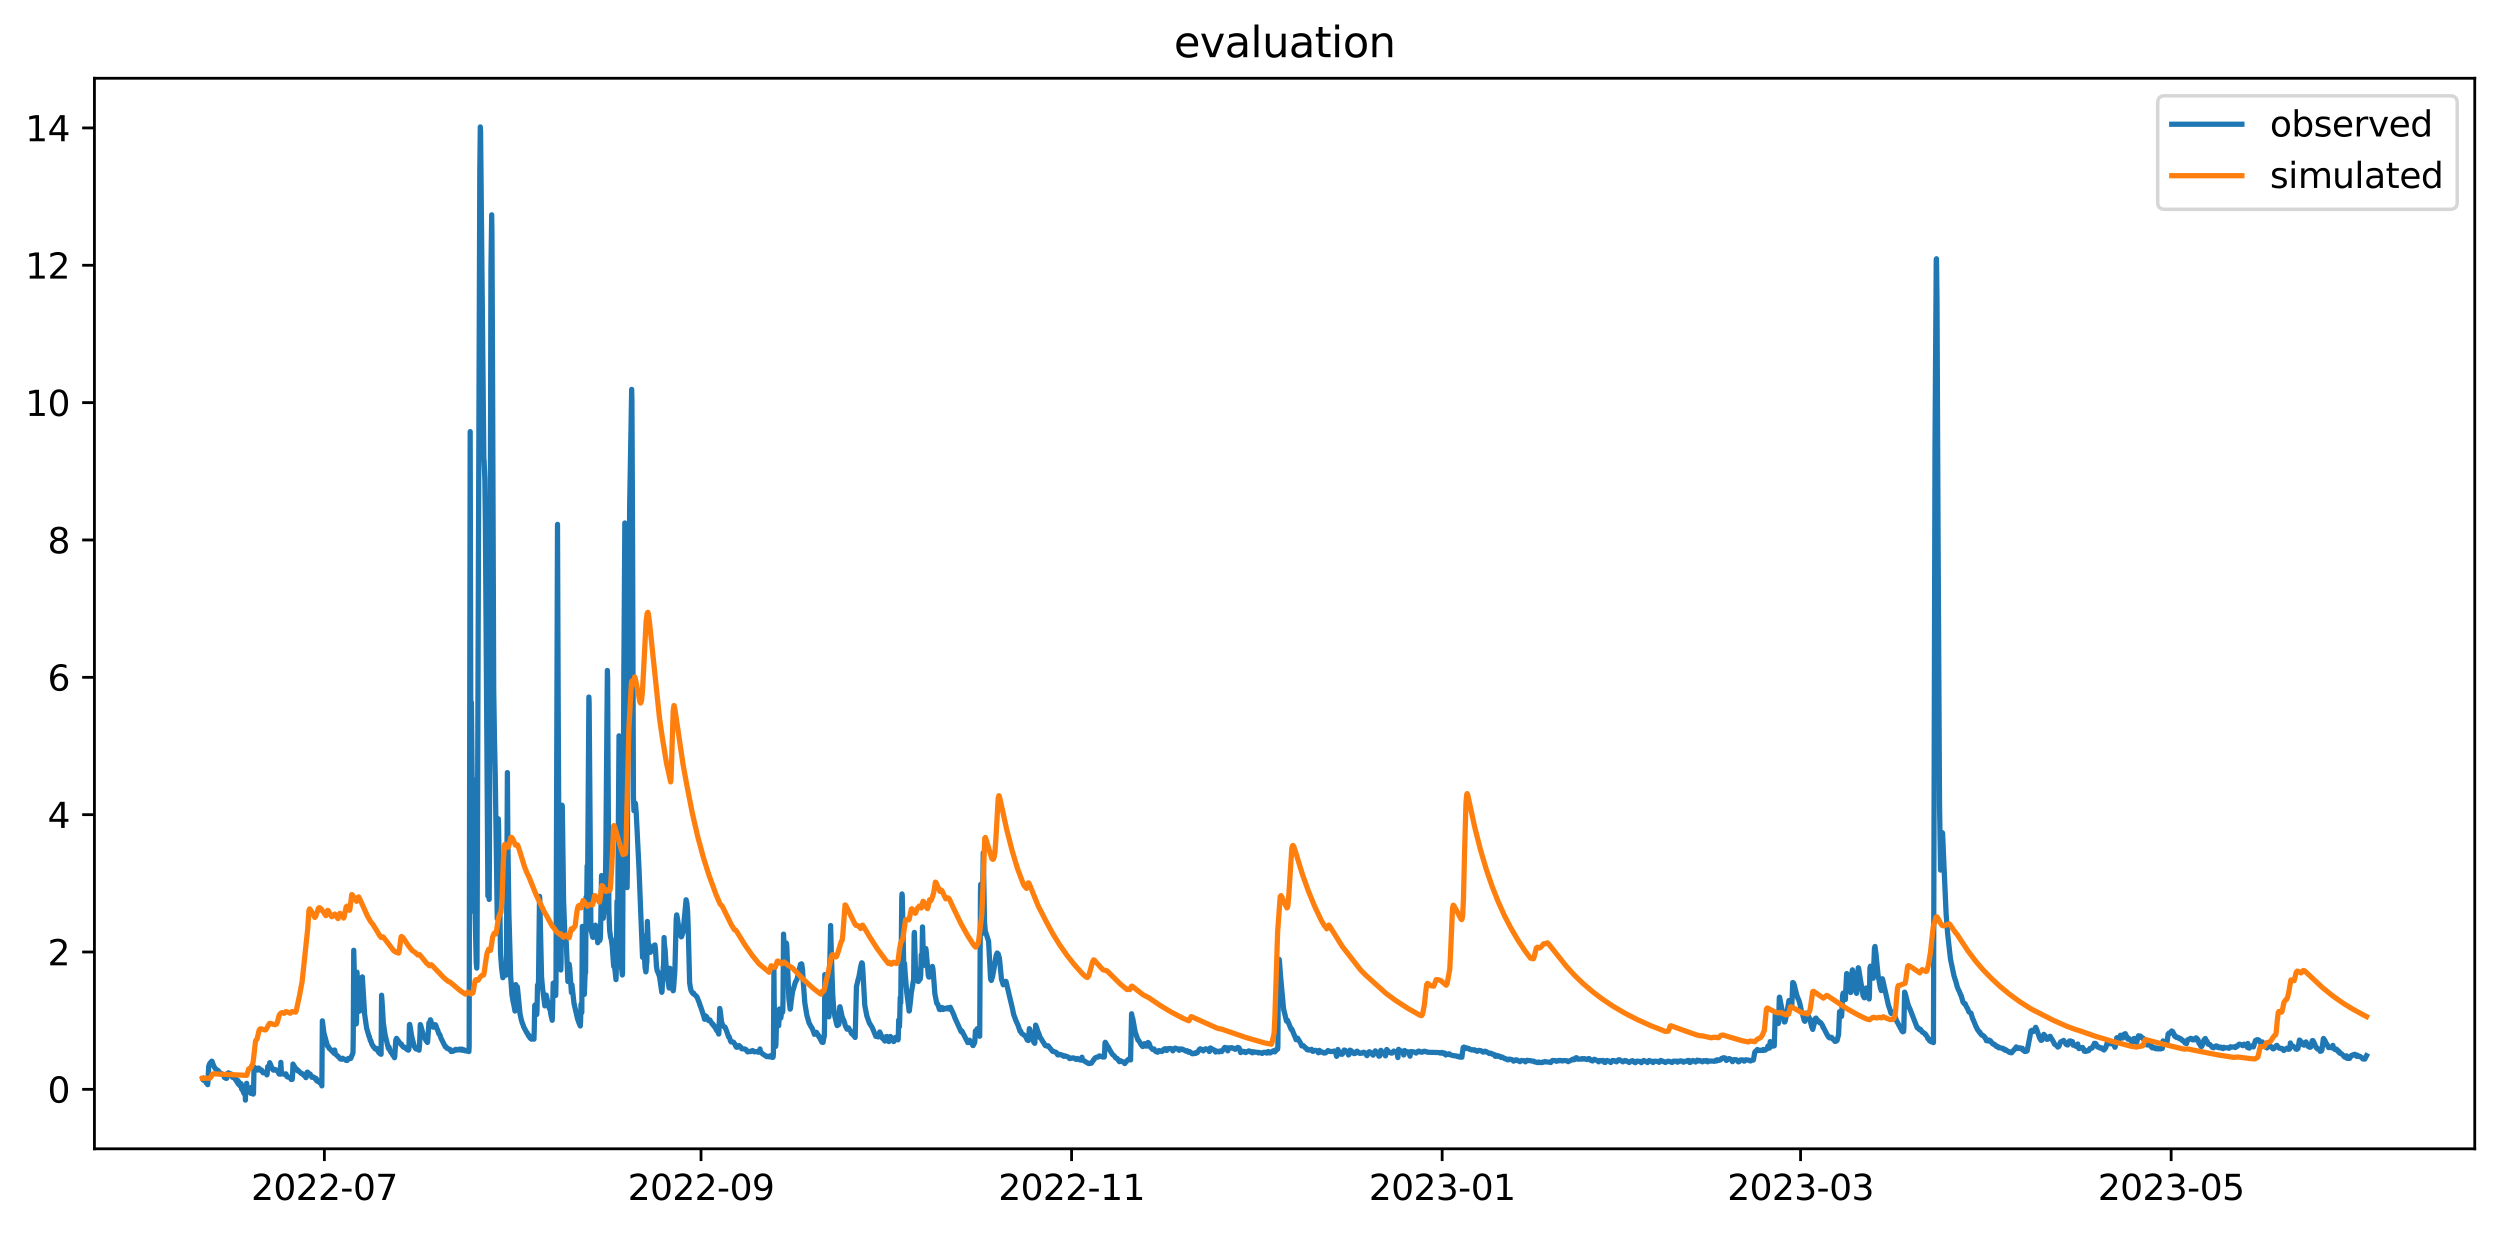 <?xml version="1.0" encoding="utf-8" standalone="no"?>
<!DOCTYPE svg PUBLIC "-//W3C//DTD SVG 1.1//EN"
  "http://www.w3.org/Graphics/SVG/1.1/DTD/svg11.dtd">
<svg xmlns:xlink="http://www.w3.org/1999/xlink" width="712.835pt" height="351.436pt" viewBox="0 0 712.835 351.436" xmlns="http://www.w3.org/2000/svg" version="1.1">
 <defs>
  <style type="text/css">*{stroke-linejoin: round; stroke-linecap: butt}</style>
 </defs>
 <g id="figure_1">
  <g id="patch_1">
   <path d="M 0 351.436 
L 712.835 351.436 
L 712.835 0 
L 0 0 
z
" style="fill: #ffffff"/>
  </g>
  <g id="axes_1">
   <g id="patch_2">
    <path d="M 26.925 327.558 
L 705.635 327.558 
L 705.635 22.318 
L 26.925 22.318 
z
" style="fill: #ffffff"/>
   </g>
   <g id="matplotlib.axis_1">
    <g id="xtick_1">
     <g id="line2d_1">
      <defs>
       <path id="mf43c58cf69" d="M 0 0 
L 0 3.5 
" style="stroke: #000000; stroke-width: 0.8"/>
      </defs>
      <g>
       <use xlink:href="#mf43c58cf69" x="92.491" y="327.558" style="stroke: #000000; stroke-width: 0.8"/>
      </g>
     </g>
     <g id="text_1">
      <!-- 2022-07 -->
      <g transform="translate(71.599 342.157) scale(0.1 -0.1)">
       <defs>
        <path id="DejaVuSans-32" d="M 1228 531 
L 3431 531 
L 3431 0 
L 469 0 
L 469 531 
Q 828 903 1448 1529 
Q 2069 2156 2228 2338 
Q 2531 2678 2651 2914 
Q 2772 3150 2772 3378 
Q 2772 3750 2511 3984 
Q 2250 4219 1831 4219 
Q 1534 4219 1204 4116 
Q 875 4013 500 3803 
L 500 4441 
Q 881 4594 1212 4672 
Q 1544 4750 1819 4750 
Q 2544 4750 2975 4387 
Q 3406 4025 3406 3419 
Q 3406 3131 3298 2873 
Q 3191 2616 2906 2266 
Q 2828 2175 2409 1742 
Q 1991 1309 1228 531 
z
" transform="scale(0.016)"/>
        <path id="DejaVuSans-30" d="M 2034 4250 
Q 1547 4250 1301 3770 
Q 1056 3291 1056 2328 
Q 1056 1369 1301 889 
Q 1547 409 2034 409 
Q 2525 409 2770 889 
Q 3016 1369 3016 2328 
Q 3016 3291 2770 3770 
Q 2525 4250 2034 4250 
z
M 2034 4750 
Q 2819 4750 3233 4129 
Q 3647 3509 3647 2328 
Q 3647 1150 3233 529 
Q 2819 -91 2034 -91 
Q 1250 -91 836 529 
Q 422 1150 422 2328 
Q 422 3509 836 4129 
Q 1250 4750 2034 4750 
z
" transform="scale(0.016)"/>
        <path id="DejaVuSans-2d" d="M 313 2009 
L 1997 2009 
L 1997 1497 
L 313 1497 
L 313 2009 
z
" transform="scale(0.016)"/>
        <path id="DejaVuSans-37" d="M 525 4666 
L 3525 4666 
L 3525 4397 
L 1831 0 
L 1172 0 
L 2766 4134 
L 525 4134 
L 525 4666 
z
" transform="scale(0.016)"/>
       </defs>
       <use xlink:href="#DejaVuSans-32"/>
       <use xlink:href="#DejaVuSans-30" x="63.623"/>
       <use xlink:href="#DejaVuSans-32" x="127.246"/>
       <use xlink:href="#DejaVuSans-32" x="190.869"/>
       <use xlink:href="#DejaVuSans-2d" x="254.492"/>
       <use xlink:href="#DejaVuSans-30" x="290.576"/>
       <use xlink:href="#DejaVuSans-37" x="354.199"/>
      </g>
     </g>
    </g>
    <g id="xtick_2">
     <g id="line2d_2">
      <g>
       <use xlink:href="#mf43c58cf69" x="199.885" y="327.558" style="stroke: #000000; stroke-width: 0.8"/>
      </g>
     </g>
     <g id="text_2">
      <!-- 2022-09 -->
      <g transform="translate(178.993 342.157) scale(0.1 -0.1)">
       <defs>
        <path id="DejaVuSans-39" d="M 703 97 
L 703 672 
Q 941 559 1184 500 
Q 1428 441 1663 441 
Q 2288 441 2617 861 
Q 2947 1281 2994 2138 
Q 2813 1869 2534 1725 
Q 2256 1581 1919 1581 
Q 1219 1581 811 2004 
Q 403 2428 403 3163 
Q 403 3881 828 4315 
Q 1253 4750 1959 4750 
Q 2769 4750 3195 4129 
Q 3622 3509 3622 2328 
Q 3622 1225 3098 567 
Q 2575 -91 1691 -91 
Q 1453 -91 1209 -44 
Q 966 3 703 97 
z
M 1959 2075 
Q 2384 2075 2632 2365 
Q 2881 2656 2881 3163 
Q 2881 3666 2632 3958 
Q 2384 4250 1959 4250 
Q 1534 4250 1286 3958 
Q 1038 3666 1038 3163 
Q 1038 2656 1286 2365 
Q 1534 2075 1959 2075 
z
" transform="scale(0.016)"/>
       </defs>
       <use xlink:href="#DejaVuSans-32"/>
       <use xlink:href="#DejaVuSans-30" x="63.623"/>
       <use xlink:href="#DejaVuSans-32" x="127.246"/>
       <use xlink:href="#DejaVuSans-32" x="190.869"/>
       <use xlink:href="#DejaVuSans-2d" x="254.492"/>
       <use xlink:href="#DejaVuSans-30" x="290.576"/>
       <use xlink:href="#DejaVuSans-39" x="354.199"/>
      </g>
     </g>
    </g>
    <g id="xtick_3">
     <g id="line2d_3">
      <g>
       <use xlink:href="#mf43c58cf69" x="305.546" y="327.558" style="stroke: #000000; stroke-width: 0.8"/>
      </g>
     </g>
     <g id="text_3">
      <!-- 2022-11 -->
      <g transform="translate(284.655 342.157) scale(0.1 -0.1)">
       <defs>
        <path id="DejaVuSans-31" d="M 794 531 
L 1825 531 
L 1825 4091 
L 703 3866 
L 703 4441 
L 1819 4666 
L 2450 4666 
L 2450 531 
L 3481 531 
L 3481 0 
L 794 0 
L 794 531 
z
" transform="scale(0.016)"/>
       </defs>
       <use xlink:href="#DejaVuSans-32"/>
       <use xlink:href="#DejaVuSans-30" x="63.623"/>
       <use xlink:href="#DejaVuSans-32" x="127.246"/>
       <use xlink:href="#DejaVuSans-32" x="190.869"/>
       <use xlink:href="#DejaVuSans-2d" x="254.492"/>
       <use xlink:href="#DejaVuSans-31" x="290.576"/>
       <use xlink:href="#DejaVuSans-31" x="354.199"/>
      </g>
     </g>
    </g>
    <g id="xtick_4">
     <g id="line2d_4">
      <g>
       <use xlink:href="#mf43c58cf69" x="411.208" y="327.558" style="stroke: #000000; stroke-width: 0.8"/>
      </g>
     </g>
     <g id="text_4">
      <!-- 2023-01 -->
      <g transform="translate(390.316 342.157) scale(0.1 -0.1)">
       <defs>
        <path id="DejaVuSans-33" d="M 2597 2516 
Q 3050 2419 3304 2112 
Q 3559 1806 3559 1356 
Q 3559 666 3084 287 
Q 2609 -91 1734 -91 
Q 1441 -91 1130 -33 
Q 819 25 488 141 
L 488 750 
Q 750 597 1062 519 
Q 1375 441 1716 441 
Q 2309 441 2620 675 
Q 2931 909 2931 1356 
Q 2931 1769 2642 2001 
Q 2353 2234 1838 2234 
L 1294 2234 
L 1294 2753 
L 1863 2753 
Q 2328 2753 2575 2939 
Q 2822 3125 2822 3475 
Q 2822 3834 2567 4026 
Q 2313 4219 1838 4219 
Q 1578 4219 1281 4162 
Q 984 4106 628 3988 
L 628 4550 
Q 988 4650 1302 4700 
Q 1616 4750 1894 4750 
Q 2613 4750 3031 4423 
Q 3450 4097 3450 3541 
Q 3450 3153 3228 2886 
Q 3006 2619 2597 2516 
z
" transform="scale(0.016)"/>
       </defs>
       <use xlink:href="#DejaVuSans-32"/>
       <use xlink:href="#DejaVuSans-30" x="63.623"/>
       <use xlink:href="#DejaVuSans-32" x="127.246"/>
       <use xlink:href="#DejaVuSans-33" x="190.869"/>
       <use xlink:href="#DejaVuSans-2d" x="254.492"/>
       <use xlink:href="#DejaVuSans-30" x="290.576"/>
       <use xlink:href="#DejaVuSans-31" x="354.199"/>
      </g>
     </g>
    </g>
    <g id="xtick_5">
     <g id="line2d_5">
      <g>
       <use xlink:href="#mf43c58cf69" x="513.405" y="327.558" style="stroke: #000000; stroke-width: 0.8"/>
      </g>
     </g>
     <g id="text_5">
      <!-- 2023-03 -->
      <g transform="translate(492.514 342.157) scale(0.1 -0.1)">
       <use xlink:href="#DejaVuSans-32"/>
       <use xlink:href="#DejaVuSans-30" x="63.623"/>
       <use xlink:href="#DejaVuSans-32" x="127.246"/>
       <use xlink:href="#DejaVuSans-33" x="190.869"/>
       <use xlink:href="#DejaVuSans-2d" x="254.492"/>
       <use xlink:href="#DejaVuSans-30" x="290.576"/>
       <use xlink:href="#DejaVuSans-33" x="354.199"/>
      </g>
     </g>
    </g>
    <g id="xtick_6">
     <g id="line2d_6">
      <g>
       <use xlink:href="#mf43c58cf69" x="619.067" y="327.558" style="stroke: #000000; stroke-width: 0.8"/>
      </g>
     </g>
     <g id="text_6">
      <!-- 2023-05 -->
      <g transform="translate(598.175 342.157) scale(0.1 -0.1)">
       <defs>
        <path id="DejaVuSans-35" d="M 691 4666 
L 3169 4666 
L 3169 4134 
L 1269 4134 
L 1269 2991 
Q 1406 3038 1543 3061 
Q 1681 3084 1819 3084 
Q 2600 3084 3056 2656 
Q 3513 2228 3513 1497 
Q 3513 744 3044 326 
Q 2575 -91 1722 -91 
Q 1428 -91 1123 -41 
Q 819 9 494 109 
L 494 744 
Q 775 591 1075 516 
Q 1375 441 1709 441 
Q 2250 441 2565 725 
Q 2881 1009 2881 1497 
Q 2881 1984 2565 2268 
Q 2250 2553 1709 2553 
Q 1456 2553 1204 2497 
Q 953 2441 691 2322 
L 691 4666 
z
" transform="scale(0.016)"/>
       </defs>
       <use xlink:href="#DejaVuSans-32"/>
       <use xlink:href="#DejaVuSans-30" x="63.623"/>
       <use xlink:href="#DejaVuSans-32" x="127.246"/>
       <use xlink:href="#DejaVuSans-33" x="190.869"/>
       <use xlink:href="#DejaVuSans-2d" x="254.492"/>
       <use xlink:href="#DejaVuSans-30" x="290.576"/>
       <use xlink:href="#DejaVuSans-35" x="354.199"/>
      </g>
     </g>
    </g>
   </g>
   <g id="matplotlib.axis_2">
    <g id="ytick_1">
     <g id="line2d_7">
      <defs>
       <path id="mfd9f32601c" d="M 0 0 
L -3.5 0 
" style="stroke: #000000; stroke-width: 0.8"/>
      </defs>
      <g>
       <use xlink:href="#mfd9f32601c" x="26.925" y="310.6" style="stroke: #000000; stroke-width: 0.8"/>
      </g>
     </g>
     <g id="text_7">
      <!-- 0 -->
      <g transform="translate(13.562 314.399) scale(0.1 -0.1)">
       <use xlink:href="#DejaVuSans-30"/>
      </g>
     </g>
    </g>
    <g id="ytick_2">
     <g id="line2d_8">
      <g>
       <use xlink:href="#mfd9f32601c" x="26.925" y="271.441" style="stroke: #000000; stroke-width: 0.8"/>
      </g>
     </g>
     <g id="text_8">
      <!-- 2 -->
      <g transform="translate(13.562 275.24) scale(0.1 -0.1)">
       <use xlink:href="#DejaVuSans-32"/>
      </g>
     </g>
    </g>
    <g id="ytick_3">
     <g id="line2d_9">
      <g>
       <use xlink:href="#mfd9f32601c" x="26.925" y="232.282" style="stroke: #000000; stroke-width: 0.8"/>
      </g>
     </g>
     <g id="text_9">
      <!-- 4 -->
      <g transform="translate(13.562 236.081) scale(0.1 -0.1)">
       <defs>
        <path id="DejaVuSans-34" d="M 2419 4116 
L 825 1625 
L 2419 1625 
L 2419 4116 
z
M 2253 4666 
L 3047 4666 
L 3047 1625 
L 3713 1625 
L 3713 1100 
L 3047 1100 
L 3047 0 
L 2419 0 
L 2419 1100 
L 313 1100 
L 313 1709 
L 2253 4666 
z
" transform="scale(0.016)"/>
       </defs>
       <use xlink:href="#DejaVuSans-34"/>
      </g>
     </g>
    </g>
    <g id="ytick_4">
     <g id="line2d_10">
      <g>
       <use xlink:href="#mfd9f32601c" x="26.925" y="193.123" style="stroke: #000000; stroke-width: 0.8"/>
      </g>
     </g>
     <g id="text_10">
      <!-- 6 -->
      <g transform="translate(13.562 196.922) scale(0.1 -0.1)">
       <defs>
        <path id="DejaVuSans-36" d="M 2113 2584 
Q 1688 2584 1439 2293 
Q 1191 2003 1191 1497 
Q 1191 994 1439 701 
Q 1688 409 2113 409 
Q 2538 409 2786 701 
Q 3034 994 3034 1497 
Q 3034 2003 2786 2293 
Q 2538 2584 2113 2584 
z
M 3366 4563 
L 3366 3988 
Q 3128 4100 2886 4159 
Q 2644 4219 2406 4219 
Q 1781 4219 1451 3797 
Q 1122 3375 1075 2522 
Q 1259 2794 1537 2939 
Q 1816 3084 2150 3084 
Q 2853 3084 3261 2657 
Q 3669 2231 3669 1497 
Q 3669 778 3244 343 
Q 2819 -91 2113 -91 
Q 1303 -91 875 529 
Q 447 1150 447 2328 
Q 447 3434 972 4092 
Q 1497 4750 2381 4750 
Q 2619 4750 2861 4703 
Q 3103 4656 3366 4563 
z
" transform="scale(0.016)"/>
       </defs>
       <use xlink:href="#DejaVuSans-36"/>
      </g>
     </g>
    </g>
    <g id="ytick_5">
     <g id="line2d_11">
      <g>
       <use xlink:href="#mfd9f32601c" x="26.925" y="153.964" style="stroke: #000000; stroke-width: 0.8"/>
      </g>
     </g>
     <g id="text_11">
      <!-- 8 -->
      <g transform="translate(13.562 157.763) scale(0.1 -0.1)">
       <defs>
        <path id="DejaVuSans-38" d="M 2034 2216 
Q 1584 2216 1326 1975 
Q 1069 1734 1069 1313 
Q 1069 891 1326 650 
Q 1584 409 2034 409 
Q 2484 409 2743 651 
Q 3003 894 3003 1313 
Q 3003 1734 2745 1975 
Q 2488 2216 2034 2216 
z
M 1403 2484 
Q 997 2584 770 2862 
Q 544 3141 544 3541 
Q 544 4100 942 4425 
Q 1341 4750 2034 4750 
Q 2731 4750 3128 4425 
Q 3525 4100 3525 3541 
Q 3525 3141 3298 2862 
Q 3072 2584 2669 2484 
Q 3125 2378 3379 2068 
Q 3634 1759 3634 1313 
Q 3634 634 3220 271 
Q 2806 -91 2034 -91 
Q 1263 -91 848 271 
Q 434 634 434 1313 
Q 434 1759 690 2068 
Q 947 2378 1403 2484 
z
M 1172 3481 
Q 1172 3119 1398 2916 
Q 1625 2713 2034 2713 
Q 2441 2713 2670 2916 
Q 2900 3119 2900 3481 
Q 2900 3844 2670 4047 
Q 2441 4250 2034 4250 
Q 1625 4250 1398 4047 
Q 1172 3844 1172 3481 
z
" transform="scale(0.016)"/>
       </defs>
       <use xlink:href="#DejaVuSans-38"/>
      </g>
     </g>
    </g>
    <g id="ytick_6">
     <g id="line2d_12">
      <g>
       <use xlink:href="#mfd9f32601c" x="26.925" y="114.804" style="stroke: #000000; stroke-width: 0.8"/>
      </g>
     </g>
     <g id="text_12">
      <!-- 10 -->
      <g transform="translate(7.2 118.604) scale(0.1 -0.1)">
       <use xlink:href="#DejaVuSans-31"/>
       <use xlink:href="#DejaVuSans-30" x="63.623"/>
      </g>
     </g>
    </g>
    <g id="ytick_7">
     <g id="line2d_13">
      <g>
       <use xlink:href="#mfd9f32601c" x="26.925" y="75.645" style="stroke: #000000; stroke-width: 0.8"/>
      </g>
     </g>
     <g id="text_13">
      <!-- 12 -->
      <g transform="translate(7.2 79.445) scale(0.1 -0.1)">
       <use xlink:href="#DejaVuSans-31"/>
       <use xlink:href="#DejaVuSans-32" x="63.623"/>
      </g>
     </g>
    </g>
    <g id="ytick_8">
     <g id="line2d_14">
      <g>
       <use xlink:href="#mfd9f32601c" x="26.925" y="36.486" style="stroke: #000000; stroke-width: 0.8"/>
      </g>
     </g>
     <g id="text_14">
      <!-- 14 -->
      <g transform="translate(7.2 40.286) scale(0.1 -0.1)">
       <use xlink:href="#DejaVuSans-31"/>
       <use xlink:href="#DejaVuSans-34" x="63.623"/>
      </g>
     </g>
    </g>
   </g>
   <g id="line2d_15">
    <path d="M 57.775 307.516 
L 57.992 308.006 
L 58.136 307.859 
L 58.208 307.859 
L 58.497 308.25 
L 58.642 308.201 
L 58.858 308.838 
L 59.002 308.397 
L 59.219 309.278 
L 59.291 308.446 
L 59.508 304.041 
L 59.796 303.257 
L 60.085 302.915 
L 60.229 302.768 
L 60.374 302.572 
L 60.446 302.621 
L 60.951 303.992 
L 61.528 304.922 
L 61.673 304.922 
L 61.889 305.118 
L 62.106 305.166 
L 62.322 305.705 
L 62.395 305.509 
L 62.467 305.558 
L 62.828 306.097 
L 62.972 306.194 
L 63.116 306.097 
L 63.261 306.194 
L 63.549 306.488 
L 63.766 306.586 
L 63.91 306.929 
L 63.982 307.222 
L 64.055 307.173 
L 64.199 306.929 
L 64.415 307.467 
L 64.632 307.467 
L 64.704 307.222 
L 64.921 306.048 
L 65.137 305.901 
L 65.354 306.048 
L 65.642 306.145 
L 65.787 306.439 
L 65.931 306.243 
L 66.22 307.124 
L 66.292 307.173 
L 66.364 307.075 
L 66.653 307.32 
L 66.869 307.271 
L 67.158 307.859 
L 67.302 307.663 
L 67.519 308.446 
L 67.591 308.348 
L 67.735 308.006 
L 67.88 309.033 
L 68.024 308.348 
L 68.241 309.376 
L 68.385 308.984 
L 68.529 309.719 
L 68.674 308.936 
L 68.746 309.033 
L 68.818 309.18 
L 68.89 310.502 
L 68.962 310.208 
L 69.034 310.208 
L 69.107 310.747 
L 69.251 310.355 
L 69.323 311.236 
L 69.395 310.698 
L 69.54 311.775 
L 69.828 309.719 
L 69.901 310.796 
L 69.973 313.684 
L 70.045 310.991 
L 70.117 311.236 
L 70.189 311.481 
L 70.334 308.887 
L 70.478 311.236 
L 70.622 311.432 
L 70.767 311.236 
L 70.983 311.383 
L 71.272 311.334 
L 71.488 311.677 
L 71.561 311.775 
L 71.633 310.061 
L 71.705 310.942 
L 71.849 311.285 
L 71.921 310.942 
L 72.138 311.872 
L 72.21 311.97 
L 72.282 311.726 
L 72.427 304.628 
L 72.571 304.334 
L 72.715 304.726 
L 72.86 304.579 
L 73.004 304.922 
L 73.437 305.118 
L 73.726 304.53 
L 73.798 304.628 
L 73.942 304.726 
L 74.087 304.824 
L 74.447 305.313 
L 74.592 305.118 
L 74.881 305.705 
L 75.025 305.901 
L 75.241 305.705 
L 75.458 305.754 
L 75.53 305.901 
L 75.602 305.852 
L 75.963 306.097 
L 76.107 306.488 
L 76.18 306.194 
L 76.324 304.139 
L 76.613 304.726 
L 76.685 304.677 
L 76.901 303.013 
L 77.551 304.53 
L 77.623 304.53 
L 77.912 305.118 
L 77.984 305.02 
L 78.056 304.922 
L 78.273 305.118 
L 78.417 305.118 
L 78.489 304.971 
L 78.561 305.118 
L 78.634 305.069 
L 78.922 305.118 
L 79.139 305.509 
L 79.427 305.705 
L 79.572 306.243 
L 79.644 306.194 
L 79.788 306.097 
L 79.933 306.292 
L 80.077 302.915 
L 80.221 305.46 
L 80.438 305.999 
L 80.654 306.194 
L 81.232 306.292 
L 81.376 306.537 
L 81.52 306.194 
L 81.953 307.075 
L 82.531 307.173 
L 82.82 307.467 
L 82.964 307.516 
L 83.036 307.81 
L 83.108 307.712 
L 83.253 307.614 
L 83.325 307.761 
L 83.397 306.978 
L 83.541 303.404 
L 83.974 304.139 
L 84.191 304.481 
L 84.263 304.53 
L 84.407 304.726 
L 84.696 304.971 
L 84.84 305.313 
L 84.913 305.215 
L 84.985 305.166 
L 85.273 305.509 
L 85.562 305.754 
L 85.707 305.901 
L 85.779 305.901 
L 85.923 306.097 
L 86.14 306.145 
L 86.284 306.194 
L 86.573 306.586 
L 86.717 306.39 
L 87.222 307.271 
L 87.366 307.075 
L 87.583 305.705 
L 87.727 305.705 
L 87.944 305.999 
L 88.305 306.488 
L 88.449 306.243 
L 88.593 306.635 
L 88.666 306.684 
L 88.954 307.173 
L 89.099 307.173 
L 89.243 307.075 
L 89.46 307.124 
L 89.748 307.467 
L 89.82 307.516 
L 90.037 307.81 
L 90.109 307.467 
L 90.181 307.565 
L 90.326 308.201 
L 90.542 308.006 
L 90.759 308.446 
L 90.831 308.348 
L 90.903 308.25 
L 91.264 308.838 
L 91.336 308.838 
L 91.553 308.544 
L 91.697 309.229 
L 91.769 309.621 
L 91.913 291.069 
L 91.986 291.559 
L 92.346 294.496 
L 93.357 298.167 
L 93.501 298.412 
L 93.646 298.412 
L 93.862 298.95 
L 94.367 299.342 
L 94.656 299.733 
L 94.873 299.831 
L 95.233 300.321 
L 95.378 299.391 
L 95.45 299.488 
L 95.594 300.467 
L 95.739 300.565 
L 95.955 300.859 
L 96.099 300.957 
L 96.388 301.202 
L 96.605 301.446 
L 96.749 301.593 
L 97.038 301.936 
L 97.399 302.034 
L 97.543 302.034 
L 97.615 301.985 
L 97.687 301.74 
L 97.759 301.789 
L 97.976 301.985 
L 98.553 302.083 
L 98.698 302.376 
L 98.842 302.132 
L 98.986 302.376 
L 99.131 301.985 
L 99.203 301.985 
L 99.347 301.789 
L 99.419 301.985 
L 99.492 301.887 
L 99.997 301.789 
L 100.646 300.223 
L 100.719 296.062 
L 100.863 270.951 
L 101.296 287.888 
L 101.585 291.95 
L 101.657 291.363 
L 101.801 277.217 
L 101.945 279.958 
L 102.306 287.594 
L 102.379 288.377 
L 102.523 278.93 
L 102.595 279.224 
L 103.028 287.251 
L 103.1 288.083 
L 103.317 278.538 
L 103.605 283.335 
L 103.966 289.209 
L 104.544 293.223 
L 104.905 294.398 
L 105.193 295.475 
L 105.265 295.426 
L 105.626 296.796 
L 105.698 296.698 
L 105.771 296.796 
L 105.987 297.628 
L 106.492 298.509 
L 106.565 298.46 
L 106.925 299.048 
L 106.998 298.852 
L 107.214 299.146 
L 107.358 299.293 
L 107.431 298.95 
L 107.503 299.048 
L 107.647 299.146 
L 107.864 299.929 
L 107.936 300.027 
L 108.008 299.929 
L 108.225 300.321 
L 108.369 300.467 
L 108.441 300.418 
L 108.658 300.614 
L 108.802 283.776 
L 108.946 285.636 
L 109.307 291.755 
L 109.812 295.132 
L 110.751 298.95 
L 110.823 298.852 
L 110.895 298.509 
L 110.967 298.705 
L 111.256 299.684 
L 111.617 300.223 
L 111.689 300.272 
L 111.978 300.81 
L 112.122 300.957 
L 112.483 301.593 
L 112.555 301.348 
L 112.844 296.6 
L 113.06 296.062 
L 114.287 297.775 
L 114.359 297.677 
L 114.431 297.677 
L 114.648 298.118 
L 115.009 298.558 
L 115.153 298.509 
L 115.225 298.656 
L 115.298 298.558 
L 115.658 298.901 
L 115.803 298.95 
L 116.019 299.244 
L 116.236 299.342 
L 116.452 299.439 
L 116.524 299.342 
L 116.597 298.95 
L 116.741 292.195 
L 116.813 292.097 
L 117.03 293.223 
L 117.318 295.132 
L 117.607 296.405 
L 117.824 297.188 
L 118.04 298.02 
L 118.112 298.412 
L 118.184 298.363 
L 118.545 299.048 
L 118.762 299.146 
L 118.978 299.097 
L 119.123 299.195 
L 119.195 298.999 
L 119.267 299.048 
L 119.484 299.439 
L 119.628 298.02 
L 119.844 292.146 
L 119.917 292.244 
L 120.711 295.181 
L 121.071 295.817 
L 121.216 296.258 
L 121.36 296.209 
L 121.504 296.796 
L 121.577 296.698 
L 121.793 297.139 
L 121.865 297.237 
L 121.937 296.992 
L 122.298 291.657 
L 122.371 291.706 
L 122.515 291.95 
L 122.731 290.776 
L 122.804 290.922 
L 123.164 292.195 
L 123.381 292.782 
L 123.525 292.88 
L 123.597 292.88 
L 123.886 292.293 
L 123.958 292.146 
L 124.03 292.195 
L 124.175 292.195 
L 124.391 292.685 
L 124.536 293.174 
L 124.68 293.566 
L 124.752 293.566 
L 125.113 294.74 
L 125.257 294.789 
L 125.402 295.132 
L 125.474 295.181 
L 125.69 295.915 
L 126.99 298.509 
L 127.062 298.363 
L 127.423 298.901 
L 127.567 298.852 
L 128.144 299.244 
L 128.289 299.195 
L 128.65 299.831 
L 128.866 299.782 
L 129.227 299.733 
L 129.588 299.391 
L 129.732 299.293 
L 129.804 299.488 
L 129.877 299.439 
L 130.021 299.195 
L 130.237 299.391 
L 130.887 299.342 
L 130.959 299.146 
L 131.031 299.195 
L 131.464 299.146 
L 131.537 299.439 
L 131.609 299.342 
L 131.753 299.146 
L 131.825 299.195 
L 131.897 299.439 
L 131.97 299.342 
L 132.042 299.488 
L 132.186 299.293 
L 132.33 299.488 
L 132.403 299.439 
L 132.619 299.635 
L 133.052 299.537 
L 133.124 299.488 
L 133.269 299.733 
L 133.341 299.635 
L 133.413 299.439 
L 133.485 299.488 
L 133.702 299.831 
L 133.774 298.265 
L 134.063 123.077 
L 134.279 224.499 
L 134.351 208.835 
L 134.423 200.269 
L 134.64 225.478 
L 134.712 221.905 
L 134.784 223.667 
L 135.001 244.862 
L 135.217 260.036 
L 135.29 258.763 
L 135.362 254.7 
L 135.506 262.238 
L 135.795 274.622 
L 135.939 276.042 
L 136.011 274.28 
L 136.805 48.87 
L 136.95 36.193 
L 137.022 37.27 
L 137.31 65.807 
L 137.96 130.86 
L 138.032 131.398 
L 138.249 136.636 
L 138.393 148.677 
L 139.115 255.483 
L 139.259 235.953 
L 139.331 223.079 
L 139.476 256.462 
L 139.548 245.057 
L 139.981 76.918 
L 140.197 61.254 
L 140.269 66.003 
L 140.414 98.309 
L 140.775 196.794 
L 140.991 210.695 
L 141.208 220.779 
L 141.785 261.945 
L 141.929 248.239 
L 142.074 233.456 
L 142.146 234.729 
L 142.723 271.979 
L 143.012 275.944 
L 143.373 278.783 
L 143.445 278.538 
L 143.662 276.14 
L 143.878 275.357 
L 144.239 277.412 
L 144.311 278.049 
L 144.383 277.804 
L 144.528 249.414 
L 144.672 220.289 
L 144.816 239.918 
L 145.105 260.525 
L 145.61 278.538 
L 145.971 283.629 
L 146.26 285.391 
L 146.549 286.713 
L 146.837 288.279 
L 146.909 288.083 
L 147.054 280.741 
L 147.342 284.608 
L 147.487 281.328 
L 147.559 281.769 
L 148.281 289.111 
L 148.642 290.776 
L 148.786 291.265 
L 149.002 291.901 
L 149.075 291.999 
L 149.291 292.733 
L 149.652 293.419 
L 150.229 294.545 
L 150.302 294.447 
L 150.662 295.328 
L 150.807 295.181 
L 151.023 295.817 
L 151.24 296.062 
L 151.312 296.062 
L 151.529 296.307 
L 151.817 295.719 
L 151.889 295.964 
L 151.962 295.866 
L 152.25 296.307 
L 152.322 294.055 
L 152.467 286.713 
L 152.539 286.566 
L 153.044 289.258 
L 153.116 288.181 
L 153.261 280.888 
L 153.333 280.888 
L 153.405 281.231 
L 153.477 281.084 
L 153.549 279.713 
L 153.694 266.84 
L 153.838 255.581 
L 153.91 256.267 
L 154.415 278.538 
L 154.704 281.818 
L 155.137 285.146 
L 155.354 286.811 
L 155.426 286.615 
L 155.498 286.615 
L 155.715 283.727 
L 155.787 283.972 
L 156.075 285.293 
L 156.653 287.643 
L 156.725 287.594 
L 156.797 287.251 
L 157.014 288.964 
L 157.23 289.992 
L 157.447 290.922 
L 157.519 289.699 
L 157.735 280.349 
L 158.024 280.203 
L 158.168 280.839 
L 158.457 283.825 
L 158.529 280.692 
L 158.962 149.509 
L 159.179 204.919 
L 159.395 248.859 
L 159.612 267.199 
L 159.901 276.58 
L 159.973 274.622 
L 160.189 237.862 
L 160.261 229.589 
L 160.334 229.883 
L 160.695 256.805 
L 161.128 268.21 
L 161.2 267.721 
L 161.344 267.427 
L 161.488 269.287 
L 161.921 279.86 
L 161.994 279.811 
L 162.282 274.916 
L 162.427 275.846 
L 162.932 282.993 
L 163.076 280.79 
L 163.293 282.65 
L 163.654 285.979 
L 163.942 287.3 
L 164.736 290.727 
L 164.808 290.824 
L 165.025 291.51 
L 165.458 292.538 
L 165.53 291.363 
L 165.674 286.321 
L 165.891 288.72 
L 166.035 264.147 
L 166.107 264.392 
L 166.468 281.231 
L 166.613 283.531 
L 166.901 275.895 
L 166.974 277.364 
L 167.118 255.777 
L 167.19 262.875 
L 167.262 260.085 
L 167.407 246.868 
L 167.479 253.036 
L 167.551 251.225 
L 167.912 198.752 
L 167.984 200.514 
L 168.489 265.126 
L 168.706 265.861 
L 168.994 267.231 
L 169.067 267.28 
L 169.283 265.958 
L 169.355 266.056 
L 169.716 264.294 
L 169.788 263.805 
L 170.005 264.979 
L 170.438 268.798 
L 170.51 268.651 
L 170.582 268.112 
L 170.727 265.616 
L 170.943 267.574 
L 171.015 268.161 
L 171.087 267.965 
L 171.16 267.574 
L 171.232 266.056 
L 171.52 249.659 
L 171.665 253.868 
L 171.954 261.847 
L 172.026 261.798 
L 172.242 258.763 
L 172.314 258.861 
L 172.387 258.469 
L 172.603 252.498 
L 172.747 242.708 
L 173.18 191.165 
L 173.253 193.172 
L 173.397 220.73 
L 173.614 259.889 
L 173.83 265.322 
L 174.119 267.378 
L 174.263 267.623 
L 174.552 269.679 
L 174.985 275.552 
L 175.057 275.601 
L 175.129 275.357 
L 175.346 276.531 
L 175.634 279.322 
L 175.707 277.461 
L 175.923 257.001 
L 175.995 257.98 
L 176.067 262.777 
L 176.14 259.301 
L 176.5 209.814 
L 176.645 228.415 
L 176.933 266.742 
L 177.222 275.895 
L 177.439 278 
L 177.511 277.461 
L 177.655 244.568 
L 177.872 192.193 
L 178.016 171.487 
L 178.16 149.118 
L 178.233 150.782 
L 178.377 176.382 
L 178.738 249.805 
L 178.81 253.085 
L 178.882 248.386 
L 179.027 199.975 
L 179.099 204.528 
L 179.532 144.516 
L 180.109 111.035 
L 180.181 113.826 
L 180.326 142.999 
L 180.614 227.289 
L 180.759 231.156 
L 181.12 229.002 
L 181.192 229.1 
L 181.408 231.743 
L 182.202 247.701 
L 182.924 265.958 
L 183.213 272.958 
L 183.285 271.637 
L 183.429 266.84 
L 183.934 275.944 
L 184.151 277.119 
L 184.223 276.825 
L 184.367 274.378 
L 184.44 274.476 
L 184.584 262.728 
L 184.873 270.021 
L 185.017 269.336 
L 185.45 271.539 
L 185.594 271.245 
L 185.666 271.294 
L 185.883 270.804 
L 186.244 270.217 
L 186.316 270.413 
L 186.388 269.776 
L 186.46 269.972 
L 186.605 269.483 
L 186.677 269.581 
L 186.749 269.434 
L 186.893 270.707 
L 187.182 275.601 
L 187.399 276.874 
L 187.471 276.874 
L 188.048 278.44 
L 188.698 282.944 
L 188.77 282.699 
L 188.914 279.811 
L 189.131 275.503 
L 189.203 276.042 
L 189.347 267.329 
L 189.419 268.993 
L 189.564 270.266 
L 189.636 270.658 
L 189.997 276.727 
L 190.213 278.979 
L 190.358 278.832 
L 190.646 280.888 
L 190.791 281.72 
L 191.007 276.091 
L 191.224 277.51 
L 191.873 282.356 
L 191.946 282.503 
L 192.018 282.258 
L 192.379 277.559 
L 192.451 276.091 
L 192.812 261.994 
L 192.956 260.868 
L 193.1 261.602 
L 193.678 265.371 
L 193.75 265.567 
L 193.966 266.644 
L 194.111 266.791 
L 194.255 267.133 
L 194.327 267.084 
L 194.76 265.812 
L 195.626 256.56 
L 195.843 257.392 
L 196.059 259.889 
L 196.204 263.707 
L 196.637 280.203 
L 196.853 281.622 
L 197.07 282.503 
L 197.575 283.286 
L 197.792 283.188 
L 197.936 283.531 
L 198.08 283.629 
L 198.585 284.07 
L 198.73 284.363 
L 198.802 284.412 
L 199.235 285.587 
L 199.307 285.636 
L 199.668 286.86 
L 199.74 286.909 
L 200.606 289.552 
L 200.895 290.629 
L 200.967 290.629 
L 201.184 289.65 
L 201.256 289.699 
L 201.472 290.041 
L 201.545 289.992 
L 201.689 290.335 
L 202.05 291.02 
L 202.122 290.824 
L 202.194 290.971 
L 202.266 290.873 
L 202.411 290.824 
L 203.06 291.999 
L 203.205 291.901 
L 203.349 292.244 
L 203.421 292.195 
L 203.565 292.636 
L 203.71 292.538 
L 204.143 293.419 
L 204.215 293.37 
L 204.359 293.859 
L 204.431 293.517 
L 204.937 294.838 
L 205.009 293.908 
L 205.225 287.545 
L 205.37 288.23 
L 205.731 291.314 
L 205.947 291.999 
L 206.164 292.489 
L 206.525 292.831 
L 206.597 292.782 
L 206.669 292.978 
L 206.741 292.88 
L 207.246 294.153 
L 207.751 295.67 
L 207.824 295.524 
L 207.896 295.573 
L 208.04 296.013 
L 208.329 296.894 
L 208.473 297.09 
L 208.545 296.943 
L 208.618 296.992 
L 208.762 297.139 
L 208.906 297.09 
L 209.051 297.237 
L 209.123 297.139 
L 209.484 297.628 
L 209.7 298.118 
L 209.989 298.607 
L 210.133 298.607 
L 210.278 298.607 
L 210.711 298.118 
L 211.216 298.558 
L 211.504 299.048 
L 212.371 299.097 
L 212.659 299.342 
L 212.731 299.293 
L 213.164 299.929 
L 213.67 299.831 
L 213.814 299.782 
L 214.031 299.831 
L 214.247 299.684 
L 214.319 299.635 
L 214.391 299.733 
L 214.608 299.537 
L 214.824 299.782 
L 215.113 299.929 
L 215.402 299.831 
L 215.618 299.88 
L 215.835 299.831 
L 216.051 299.929 
L 216.196 300.027 
L 216.34 299.978 
L 216.484 299.929 
L 216.557 299.88 
L 216.629 299.978 
L 216.701 299.097 
L 216.773 299.488 
L 216.917 300.076 
L 216.99 299.978 
L 217.278 300.369 
L 218.65 301.3 
L 218.794 301.153 
L 219.01 301.202 
L 219.227 301.251 
L 219.299 301.348 
L 219.516 301.153 
L 219.588 301.202 
L 219.732 301.006 
L 220.093 301.495 
L 220.165 301.397 
L 220.31 301.495 
L 220.382 301.495 
L 220.454 301.348 
L 220.526 300.467 
L 220.67 275.797 
L 220.743 284.902 
L 220.959 296.209 
L 221.176 298.363 
L 221.248 297.677 
L 221.464 289.16 
L 221.609 290.139 
L 221.897 292.391 
L 221.97 292.244 
L 222.042 292.44 
L 222.258 287.692 
L 222.33 288.426 
L 222.619 290.286 
L 222.691 289.943 
L 222.908 287.839 
L 223.052 288.279 
L 223.124 288.622 
L 223.197 288.23 
L 223.269 284.314 
L 223.413 266.35 
L 223.774 273.594 
L 223.846 272.909 
L 224.063 269.14 
L 224.207 268.895 
L 224.279 269.189 
L 224.351 270.021 
L 224.929 284.657 
L 225.29 287.741 
L 225.362 287.643 
L 225.65 285.146 
L 226.011 282.65 
L 226.156 282.209 
L 226.805 280.007 
L 227.238 279.273 
L 228.249 274.965 
L 228.321 275.161 
L 228.465 274.867 
L 228.537 274.818 
L 228.61 274.916 
L 228.826 276.434 
L 229.115 281.084 
L 229.476 285.93 
L 230.053 289.454 
L 230.703 291.706 
L 231.424 293.027 
L 231.496 293.027 
L 231.857 293.908 
L 232.146 294.691 
L 232.218 294.936 
L 232.29 294.887 
L 232.507 294.642 
L 232.796 294.349 
L 233.373 295.279 
L 233.445 295.573 
L 233.517 295.377 
L 233.806 296.111 
L 234.383 297.188 
L 234.456 296.992 
L 234.6 297.188 
L 234.672 297.237 
L 234.816 296.405 
L 234.961 295.573 
L 235.033 295.524 
L 235.105 292.097 
L 235.177 277.902 
L 235.249 278.294 
L 235.466 284.167 
L 235.61 281.867 
L 235.683 282.014 
L 236.332 289.943 
L 236.404 289.258 
L 236.549 274.965 
L 236.621 273.986 
L 236.837 263.903 
L 237.054 272.077 
L 237.415 283.237 
L 237.703 287.398 
L 238.064 289.943 
L 238.209 290.482 
L 238.569 292.048 
L 238.714 292.44 
L 238.93 291.412 
L 239.147 292.146 
L 239.219 291.901 
L 239.436 287.104 
L 239.508 287.055 
L 240.085 289.748 
L 240.302 290.433 
L 240.59 290.922 
L 240.807 291.608 
L 241.023 292.44 
L 241.529 293.468 
L 241.745 293.076 
L 241.962 293.076 
L 242.25 293.664 
L 242.467 293.908 
L 242.539 294.006 
L 242.755 294.642 
L 243.116 294.985 
L 243.189 294.74 
L 243.261 294.887 
L 243.477 295.328 
L 243.549 295.279 
L 243.622 295.573 
L 243.694 295.475 
L 243.838 295.817 
L 244.199 281.279 
L 244.343 280.79 
L 244.632 279.468 
L 244.921 278.44 
L 245.426 275.552 
L 245.642 274.769 
L 245.715 274.525 
L 245.787 274.622 
L 245.859 274.671 
L 246.003 276.287 
L 246.581 286.664 
L 247.158 289.65 
L 247.88 291.706 
L 248.674 292.929 
L 249.684 295.377 
L 249.756 295.524 
L 249.828 295.426 
L 249.973 295.328 
L 250.045 295.426 
L 250.117 295.279 
L 250.189 295.328 
L 250.406 295.67 
L 250.478 295.573 
L 250.839 294.251 
L 251.488 295.719 
L 251.561 296.013 
L 251.633 295.964 
L 251.777 296.209 
L 251.849 296.16 
L 251.994 296.307 
L 252.282 296.845 
L 252.427 296.111 
L 252.571 295.621 
L 252.715 295.67 
L 252.788 295.768 
L 252.86 295.524 
L 252.932 295.573 
L 253.076 296.698 
L 253.148 296.698 
L 253.221 296.062 
L 253.365 296.943 
L 253.437 296.992 
L 253.87 295.524 
L 253.942 295.719 
L 254.015 295.67 
L 254.231 295.866 
L 254.448 296.258 
L 254.808 296.992 
L 254.881 296.943 
L 255.386 295.768 
L 255.819 296.405 
L 256.035 296.503 
L 256.108 296.307 
L 256.252 290.824 
L 256.324 291.314 
L 256.468 292.733 
L 256.541 290.433 
L 256.685 284.412 
L 256.829 285.93 
L 257.118 256.169 
L 257.19 254.896 
L 257.262 255.239 
L 257.407 262.483 
L 257.695 275.406 
L 257.768 275.503 
L 257.912 274.72 
L 258.128 278.049 
L 258.561 283.188 
L 258.85 285.244 
L 259.211 288.279 
L 259.283 288.23 
L 259.572 285.783 
L 259.861 282.895 
L 260.005 282.161 
L 260.294 280.496 
L 260.51 279.224 
L 260.654 266.399 
L 260.727 265.861 
L 261.015 275.503 
L 261.232 277.51 
L 261.593 278.979 
L 261.809 279.86 
L 261.881 279.811 
L 261.954 279.762 
L 262.242 279.175 
L 262.387 279.175 
L 262.531 278.049 
L 262.675 272.273 
L 262.747 272.909 
L 262.82 274.769 
L 262.892 272.86 
L 263.036 264.294 
L 263.181 269.189 
L 263.397 275.259 
L 263.541 273.203 
L 263.758 270.707 
L 263.902 270.511 
L 263.974 270.462 
L 264.047 270.804 
L 264.696 278.196 
L 264.841 278.587 
L 264.913 278.538 
L 264.985 278.587 
L 265.201 277.853 
L 265.274 277.853 
L 265.49 276.825 
L 265.562 276.727 
L 265.851 275.552 
L 265.995 276.189 
L 266.14 277.755 
L 266.573 283.433 
L 267.078 285.979 
L 267.15 286.174 
L 267.222 286.076 
L 267.439 286.468 
L 267.872 287.839 
L 268.016 287.692 
L 268.088 287.888 
L 268.305 287.545 
L 268.594 287.251 
L 268.882 287.839 
L 268.954 287.839 
L 269.099 287.643 
L 269.171 287.692 
L 269.243 287.496 
L 269.315 287.643 
L 269.46 287.496 
L 269.676 287.643 
L 269.82 287.545 
L 269.893 287.643 
L 270.109 287.349 
L 270.181 287.349 
L 270.253 287.643 
L 270.326 287.545 
L 270.687 287.741 
L 270.903 287.3 
L 270.975 287.202 
L 271.986 289.405 
L 272.274 290.237 
L 273.718 293.419 
L 273.934 293.957 
L 274.007 293.761 
L 274.151 294.251 
L 274.223 294.006 
L 274.295 294.006 
L 275.955 297.286 
L 276.1 297.188 
L 276.172 297.237 
L 276.46 296.6 
L 276.677 296.943 
L 277.182 297.677 
L 277.399 298.118 
L 277.471 298.118 
L 277.832 297.433 
L 277.904 297.335 
L 277.976 296.6 
L 278.12 293.957 
L 278.337 295.426 
L 278.409 295.23 
L 278.626 293.321 
L 278.77 293.761 
L 278.914 293.37 
L 279.347 295.475 
L 279.564 254.211 
L 279.636 252.155 
L 279.78 259.644 
L 279.997 266.203 
L 280.141 257.539 
L 280.358 243.148 
L 280.502 250.589 
L 280.719 262.973 
L 280.935 265.469 
L 281.873 268.357 
L 282.451 279.175 
L 282.667 279.566 
L 283.028 278.343 
L 283.389 276.434 
L 283.678 274.525 
L 284.039 272.42 
L 284.327 271.734 
L 284.544 272.175 
L 284.616 271.979 
L 284.905 273.007 
L 284.977 273.301 
L 285.554 279.175 
L 286.059 280.79 
L 286.132 280.594 
L 286.42 280.252 
L 286.565 279.86 
L 286.637 279.909 
L 286.781 279.811 
L 286.853 279.86 
L 288.73 287.79 
L 289.019 289.258 
L 289.379 290.188 
L 289.596 290.824 
L 290.318 292.44 
L 290.751 293.761 
L 290.823 294.006 
L 290.895 293.957 
L 290.967 293.908 
L 291.256 294.594 
L 292.411 295.475 
L 292.916 296.551 
L 292.988 296.454 
L 293.205 296.698 
L 293.277 296.551 
L 293.493 293.321 
L 293.565 293.37 
L 293.926 294.545 
L 294.071 295.23 
L 294.287 295.866 
L 294.792 297.188 
L 295.009 297.482 
L 295.081 297.286 
L 295.298 292.293 
L 295.442 292.685 
L 295.514 292.733 
L 295.875 293.957 
L 296.308 294.936 
L 296.452 295.817 
L 296.525 295.719 
L 296.597 295.719 
L 297.391 297.09 
L 297.607 297.335 
L 297.896 297.922 
L 297.968 297.922 
L 298.112 298.167 
L 298.473 298.167 
L 298.618 298.314 
L 298.762 298.265 
L 298.834 298.167 
L 300.133 299.782 
L 300.278 299.733 
L 300.711 299.929 
L 301.071 300.027 
L 301.288 300.223 
L 301.505 300.663 
L 301.649 300.81 
L 302.082 300.614 
L 302.371 300.663 
L 302.515 300.81 
L 302.948 300.859 
L 303.309 301.202 
L 303.453 301.153 
L 303.67 301.055 
L 304.103 301.251 
L 304.391 301.3 
L 304.536 301.397 
L 304.752 301.495 
L 304.824 301.544 
L 304.969 301.838 
L 305.185 301.789 
L 305.33 301.789 
L 305.691 301.691 
L 305.763 301.642 
L 305.907 301.691 
L 305.979 301.642 
L 306.124 301.74 
L 306.268 301.691 
L 306.845 302.083 
L 307.062 301.838 
L 307.134 301.887 
L 307.206 301.789 
L 307.351 301.985 
L 307.784 302.181 
L 308.289 302.279 
L 308.433 302.279 
L 308.505 301.446 
L 308.65 302.279 
L 308.794 302.376 
L 309.083 302.425 
L 309.227 302.572 
L 309.371 302.621 
L 309.516 302.768 
L 309.732 302.866 
L 309.877 302.964 
L 310.021 303.013 
L 310.237 303.16 
L 310.382 303.257 
L 310.454 303.16 
L 310.598 303.257 
L 310.887 303.16 
L 311.031 303.16 
L 311.176 303.16 
L 311.537 302.621 
L 311.609 302.572 
L 311.825 302.181 
L 311.897 302.181 
L 312.258 301.642 
L 312.691 301.446 
L 313.124 301.397 
L 313.485 301.055 
L 313.557 301.251 
L 313.63 301.202 
L 314.207 301.202 
L 314.424 301.397 
L 314.857 301.397 
L 314.929 300.81 
L 315.073 297.335 
L 315.145 297.188 
L 315.939 298.558 
L 316.011 298.558 
L 316.444 299.439 
L 316.95 300.223 
L 317.166 300.614 
L 317.743 301.104 
L 318.104 301.642 
L 318.465 301.789 
L 318.537 301.789 
L 318.826 302.279 
L 318.898 302.23 
L 319.187 302.719 
L 319.403 302.474 
L 319.476 302.425 
L 319.62 302.572 
L 319.981 302.67 
L 320.125 302.768 
L 320.342 302.768 
L 320.486 303.013 
L 320.558 302.964 
L 320.703 303.257 
L 321.569 302.181 
L 321.713 302.132 
L 321.857 301.985 
L 322.218 302.034 
L 322.363 302.23 
L 322.651 289.062 
L 322.868 290.237 
L 322.94 290.237 
L 323.156 291.363 
L 323.662 294.202 
L 324.456 296.551 
L 324.672 296.649 
L 325.466 298.02 
L 325.61 298.167 
L 325.827 298.412 
L 325.899 298.265 
L 325.971 298.314 
L 326.043 298.314 
L 326.332 297.579 
L 326.404 297.775 
L 326.476 297.726 
L 326.909 298.314 
L 327.343 297.237 
L 327.415 297.286 
L 327.487 297.53 
L 327.559 297.482 
L 327.631 297.482 
L 328.064 298.656 
L 328.497 298.999 
L 328.642 299.244 
L 329.003 299.146 
L 329.075 299.097 
L 329.363 299.635 
L 329.652 299.88 
L 329.796 299.88 
L 329.941 299.978 
L 330.085 300.027 
L 330.446 299.537 
L 330.807 299.635 
L 331.24 299.831 
L 331.456 299.733 
L 331.601 299.586 
L 331.745 299.244 
L 332.25 298.999 
L 332.539 299.293 
L 332.683 299.537 
L 332.828 299.195 
L 333.044 298.999 
L 333.189 299.048 
L 333.477 298.95 
L 333.982 298.999 
L 334.416 299.635 
L 334.849 298.999 
L 334.921 299.048 
L 335.065 298.852 
L 335.209 298.901 
L 335.642 299.097 
L 335.787 299.048 
L 336.075 299.342 
L 336.22 299.488 
L 336.364 299.097 
L 336.436 299.146 
L 336.581 299.097 
L 336.869 299.195 
L 336.942 299.244 
L 337.014 299.097 
L 337.158 299.293 
L 337.375 299.244 
L 338.169 299.733 
L 338.457 299.586 
L 338.818 299.929 
L 338.89 300.027 
L 339.107 299.831 
L 339.179 299.831 
L 339.395 300.027 
L 339.54 300.076 
L 339.829 300.418 
L 340.045 300.467 
L 340.478 300.418 
L 340.695 300.223 
L 340.911 300.369 
L 341.2 300.027 
L 341.272 300.027 
L 341.344 300.174 
L 341.416 300.125 
L 341.994 299.195 
L 342.21 299.048 
L 342.427 299.342 
L 342.715 299.244 
L 342.788 299.244 
L 343.076 299.635 
L 343.148 299.586 
L 343.293 299.293 
L 343.509 299.195 
L 343.582 299.244 
L 343.726 299.048 
L 343.798 299.195 
L 343.87 299.048 
L 343.942 299.146 
L 344.087 299.244 
L 344.664 299.293 
L 344.808 299.831 
L 344.881 299.782 
L 345.097 298.803 
L 345.169 298.901 
L 345.314 298.901 
L 345.53 299.048 
L 345.675 299.146 
L 346.18 299.391 
L 346.324 299.439 
L 346.468 299.782 
L 346.613 299.978 
L 346.829 299.684 
L 347.335 299.782 
L 347.551 299.929 
L 347.695 299.88 
L 347.984 299.635 
L 348.201 299.733 
L 348.345 299.831 
L 349.211 298.656 
L 349.355 298.803 
L 349.5 298.705 
L 349.644 298.754 
L 349.933 299.293 
L 350.077 299.635 
L 350.294 298.754 
L 350.438 298.852 
L 350.582 298.852 
L 351.088 298.852 
L 351.16 298.705 
L 351.304 298.852 
L 351.448 298.803 
L 352.17 299.195 
L 352.242 299.195 
L 352.387 298.901 
L 352.459 298.95 
L 352.82 298.705 
L 352.892 298.803 
L 352.964 298.656 
L 353.036 298.705 
L 353.253 298.754 
L 353.541 299.244 
L 353.686 300.027 
L 353.758 300.125 
L 353.902 299.831 
L 354.047 299.929 
L 354.335 299.831 
L 354.48 299.782 
L 354.696 299.978 
L 354.841 299.831 
L 354.985 299.88 
L 355.057 299.88 
L 355.201 300.125 
L 355.418 299.88 
L 355.562 299.88 
L 355.707 299.88 
L 355.923 299.684 
L 356.14 299.635 
L 356.356 299.733 
L 356.573 299.929 
L 356.717 299.831 
L 357.006 300.174 
L 357.15 300.076 
L 357.222 300.174 
L 357.294 299.88 
L 357.367 299.929 
L 357.439 299.88 
L 357.511 300.027 
L 357.583 299.929 
L 357.727 299.978 
L 357.872 299.978 
L 358.594 300.076 
L 358.81 300.223 
L 358.954 300.076 
L 359.315 300.174 
L 359.46 300.223 
L 359.82 300.321 
L 359.893 300.369 
L 360.181 300.076 
L 360.254 300.125 
L 360.398 300.076 
L 360.614 300.027 
L 360.831 300.125 
L 361.192 300.272 
L 361.408 300.076 
L 361.553 299.831 
L 361.697 299.88 
L 361.769 299.88 
L 361.914 300.223 
L 362.058 300.174 
L 362.202 300.223 
L 362.419 300.027 
L 362.491 299.929 
L 362.563 300.027 
L 362.924 299.684 
L 363.213 299.586 
L 363.501 299.929 
L 363.718 299.635 
L 363.862 299.537 
L 364.151 298.901 
L 364.223 299.048 
L 364.295 299.146 
L 364.367 298.314 
L 364.512 276.629 
L 364.728 273.546 
L 364.8 273.888 
L 365.161 278.685 
L 365.378 281.084 
L 366.027 288.034 
L 366.1 288.083 
L 366.821 291.167 
L 366.893 291.118 
L 367.038 291.069 
L 367.11 290.922 
L 368.12 293.419 
L 368.265 293.615 
L 368.337 293.419 
L 369.42 296.062 
L 369.492 296.16 
L 369.564 296.454 
L 369.636 296.356 
L 369.78 296.258 
L 369.997 296.013 
L 370.213 296.405 
L 370.791 297.335 
L 371.007 297.824 
L 371.152 298.216 
L 371.224 298.118 
L 371.657 298.167 
L 372.162 298.754 
L 372.379 298.803 
L 372.667 299.293 
L 372.74 299.244 
L 372.956 299.391 
L 373.028 299.244 
L 373.1 299.293 
L 373.461 299.342 
L 373.606 299.439 
L 373.966 299.195 
L 374.327 299.782 
L 374.616 299.635 
L 374.688 299.684 
L 374.833 299.537 
L 374.905 299.586 
L 375.049 299.488 
L 375.41 299.586 
L 375.626 299.782 
L 375.771 299.88 
L 375.843 299.929 
L 375.915 300.174 
L 376.132 299.586 
L 376.204 299.488 
L 376.637 300.027 
L 376.926 299.929 
L 377.359 300.125 
L 377.431 300.125 
L 377.503 300.272 
L 377.575 300.223 
L 377.792 300.223 
L 377.864 300.076 
L 377.936 300.223 
L 378.008 300.174 
L 378.152 300.027 
L 378.369 299.831 
L 378.513 299.831 
L 378.658 299.537 
L 378.73 299.586 
L 379.235 299.831 
L 380.318 299.782 
L 380.39 299.684 
L 380.462 299.831 
L 380.534 299.782 
L 380.823 300.027 
L 381.112 301.202 
L 381.256 300.859 
L 381.472 299.244 
L 381.689 299.635 
L 381.906 299.88 
L 381.978 299.978 
L 382.194 300.565 
L 382.555 300.223 
L 382.699 300.614 
L 382.844 300.418 
L 383.277 299.391 
L 383.421 299.537 
L 383.565 299.488 
L 383.999 299.929 
L 384.215 299.978 
L 384.504 300.81 
L 384.72 300.565 
L 384.937 299.439 
L 385.081 299.488 
L 385.37 299.684 
L 385.586 300.125 
L 385.947 300.223 
L 386.092 300.418 
L 386.236 300.418 
L 386.308 300.174 
L 386.38 300.369 
L 386.452 300.076 
L 386.525 300.125 
L 386.813 299.782 
L 386.885 299.88 
L 386.958 299.733 
L 387.03 299.782 
L 387.463 300.223 
L 387.679 300.223 
L 387.752 300.369 
L 387.824 300.321 
L 388.04 300.223 
L 388.257 300.321 
L 388.401 300.223 
L 388.545 300.272 
L 388.618 300.076 
L 388.69 300.125 
L 388.834 300.027 
L 389.123 300.125 
L 389.267 300.272 
L 389.412 300.223 
L 389.7 300.957 
L 389.772 301.006 
L 390.422 299.88 
L 390.566 299.929 
L 391.144 300.418 
L 391.36 300.712 
L 391.432 300.614 
L 391.505 300.859 
L 391.577 300.81 
L 391.721 300.516 
L 392.082 299.684 
L 392.154 299.635 
L 392.443 300.027 
L 392.515 300.027 
L 392.731 300.223 
L 392.804 300.125 
L 393.165 301.153 
L 393.381 301.104 
L 393.525 300.565 
L 393.67 299.537 
L 393.742 299.488 
L 394.464 300.369 
L 394.536 300.223 
L 395.041 301.055 
L 395.185 300.614 
L 395.402 299.244 
L 396.051 299.978 
L 396.629 300.272 
L 396.918 300.272 
L 397.134 299.929 
L 397.206 299.929 
L 397.423 299.684 
L 397.639 299.88 
L 397.711 299.831 
L 397.856 299.88 
L 397.928 299.88 
L 398.144 300.076 
L 398.361 300.418 
L 398.578 301.544 
L 398.722 299.831 
L 398.794 299.195 
L 398.866 299.293 
L 399.083 299.586 
L 399.227 299.586 
L 399.588 299.782 
L 399.66 299.684 
L 399.804 299.929 
L 399.949 299.88 
L 400.093 300.125 
L 400.238 300.81 
L 400.31 300.761 
L 400.526 299.537 
L 400.743 299.831 
L 400.959 299.929 
L 401.031 299.88 
L 401.176 299.929 
L 401.248 299.978 
L 401.32 299.88 
L 401.464 299.978 
L 401.681 300.027 
L 402.042 301.153 
L 402.258 299.831 
L 403.124 299.929 
L 403.269 300.027 
L 403.557 300.076 
L 403.774 300.272 
L 404.063 300.027 
L 404.207 299.831 
L 404.424 299.88 
L 404.568 299.684 
L 405.073 299.978 
L 405.217 299.929 
L 405.362 300.027 
L 405.795 299.929 
L 405.867 299.782 
L 405.939 299.88 
L 406.228 299.733 
L 406.372 299.831 
L 406.877 299.929 
L 407.022 300.027 
L 410.414 300.125 
L 410.63 300.272 
L 411.063 300.076 
L 411.136 300.076 
L 411.28 300.321 
L 411.424 300.272 
L 411.569 300.369 
L 411.713 300.223 
L 412.002 300.369 
L 412.074 300.321 
L 412.218 300.81 
L 412.29 300.712 
L 412.651 300.565 
L 412.94 300.663 
L 413.084 300.516 
L 413.157 300.565 
L 413.229 300.467 
L 413.445 300.761 
L 413.95 300.859 
L 414.311 301.006 
L 415.177 301.055 
L 415.394 301.202 
L 415.899 301.202 
L 416.043 301.397 
L 416.837 301.446 
L 416.982 300.223 
L 417.198 298.705 
L 417.343 298.607 
L 417.415 298.558 
L 417.559 298.656 
L 417.631 298.656 
L 417.848 298.852 
L 417.92 298.95 
L 418.064 298.754 
L 418.353 298.852 
L 418.642 298.95 
L 418.714 299.048 
L 418.786 298.95 
L 419.003 299.195 
L 419.147 299.195 
L 419.58 299.391 
L 419.724 299.293 
L 420.302 299.391 
L 420.374 299.488 
L 420.446 299.342 
L 420.59 299.488 
L 420.951 299.537 
L 421.168 299.782 
L 421.24 299.635 
L 421.312 299.684 
L 421.745 299.488 
L 422.25 299.586 
L 422.467 299.733 
L 422.683 299.782 
L 422.828 299.978 
L 422.9 299.831 
L 422.972 299.929 
L 423.116 299.978 
L 423.405 299.733 
L 423.549 299.782 
L 423.694 299.88 
L 423.766 299.831 
L 423.983 299.978 
L 424.704 300.418 
L 424.921 300.272 
L 425.209 300.418 
L 425.282 300.369 
L 425.57 300.614 
L 426.003 300.663 
L 426.364 301.202 
L 426.436 301.104 
L 426.653 300.957 
L 426.725 300.908 
L 426.869 301.006 
L 426.942 301.006 
L 427.014 301.202 
L 427.086 301.153 
L 427.302 301.055 
L 427.447 301.202 
L 427.808 301.251 
L 428.024 301.544 
L 428.169 301.397 
L 428.385 301.495 
L 428.457 301.446 
L 428.746 301.691 
L 429.035 301.838 
L 429.107 301.789 
L 429.179 301.936 
L 429.251 301.887 
L 429.612 301.985 
L 429.829 302.181 
L 430.045 302.181 
L 430.117 302.034 
L 430.189 302.181 
L 430.406 301.985 
L 430.622 302.034 
L 431.128 302.132 
L 431.489 302.376 
L 431.561 302.572 
L 431.633 302.523 
L 432.21 302.181 
L 432.355 302.376 
L 432.499 302.23 
L 432.715 302.327 
L 433.365 302.719 
L 433.509 302.572 
L 433.654 302.474 
L 433.798 302.376 
L 434.808 302.474 
L 434.953 302.768 
L 435.097 302.474 
L 435.169 302.572 
L 435.386 302.327 
L 435.53 302.327 
L 435.675 302.376 
L 436.613 302.474 
L 436.902 302.572 
L 437.335 302.572 
L 437.551 302.768 
L 438.128 302.866 
L 438.273 302.964 
L 438.706 302.964 
L 438.778 302.817 
L 438.85 302.915 
L 439.067 302.964 
L 439.788 302.964 
L 439.861 302.817 
L 439.933 302.866 
L 440.438 302.768 
L 440.51 302.67 
L 440.655 302.768 
L 440.799 302.768 
L 441.881 302.866 
L 442.17 302.964 
L 442.459 302.572 
L 442.603 302.523 
L 442.675 302.376 
L 442.748 302.425 
L 442.964 302.376 
L 443.108 302.425 
L 443.325 302.376 
L 443.83 302.621 
L 444.335 302.376 
L 444.48 302.474 
L 444.624 302.376 
L 445.201 302.376 
L 445.346 302.523 
L 445.923 302.425 
L 446.068 302.376 
L 446.284 302.425 
L 446.428 302.425 
L 446.861 302.474 
L 447.15 302.719 
L 447.294 302.621 
L 447.8 302.376 
L 448.016 302.327 
L 448.233 302.132 
L 448.305 302.181 
L 448.377 302.034 
L 448.449 302.083 
L 448.666 301.985 
L 448.738 301.936 
L 448.81 302.181 
L 448.882 302.034 
L 448.954 302.132 
L 449.099 301.789 
L 449.243 301.691 
L 449.387 301.593 
L 449.532 301.593 
L 449.965 302.034 
L 450.254 301.936 
L 450.47 301.985 
L 451.047 301.985 
L 451.12 301.838 
L 451.192 301.887 
L 451.336 301.985 
L 451.697 301.838 
L 451.841 301.936 
L 451.914 301.985 
L 452.058 301.936 
L 452.491 302.132 
L 452.924 301.838 
L 453.068 301.985 
L 453.141 301.838 
L 453.213 301.936 
L 453.646 302.376 
L 453.79 302.23 
L 454.007 302.474 
L 454.079 302.523 
L 454.367 302.23 
L 454.512 302.181 
L 454.584 302.034 
L 454.656 302.181 
L 454.728 302.083 
L 455.306 302.376 
L 455.594 302.474 
L 455.811 302.768 
L 456.027 302.572 
L 456.172 302.376 
L 456.677 302.425 
L 456.749 302.523 
L 456.966 302.376 
L 457.182 302.376 
L 457.471 302.915 
L 457.687 302.964 
L 458.048 302.425 
L 458.12 302.474 
L 458.265 302.376 
L 458.481 302.474 
L 458.626 302.572 
L 458.987 302.621 
L 459.275 302.964 
L 459.492 302.572 
L 459.564 302.572 
L 459.78 302.376 
L 460.286 302.425 
L 460.502 302.621 
L 460.719 302.572 
L 460.863 302.572 
L 460.935 302.768 
L 461.224 302.376 
L 461.296 302.376 
L 461.513 302.181 
L 461.657 302.23 
L 461.729 302.327 
L 461.801 302.181 
L 461.873 302.23 
L 462.74 302.768 
L 462.884 302.572 
L 463.245 302.572 
L 463.317 302.376 
L 463.389 302.425 
L 463.606 302.523 
L 463.75 302.474 
L 463.894 302.572 
L 464.039 302.67 
L 464.183 302.768 
L 464.327 302.817 
L 464.544 302.964 
L 464.76 302.719 
L 465.121 302.523 
L 465.338 302.572 
L 465.482 302.425 
L 465.771 302.768 
L 465.915 302.67 
L 466.276 303.013 
L 466.709 302.572 
L 466.853 302.572 
L 467.719 302.67 
L 468.008 303.013 
L 468.08 302.964 
L 468.153 302.768 
L 468.225 302.817 
L 468.513 302.474 
L 468.658 302.523 
L 468.73 302.376 
L 468.802 302.572 
L 468.874 302.474 
L 469.019 302.572 
L 469.452 302.67 
L 469.74 302.964 
L 469.885 302.768 
L 470.101 302.572 
L 470.173 302.572 
L 470.246 302.376 
L 470.39 302.572 
L 471.184 302.621 
L 471.328 302.964 
L 471.4 302.915 
L 471.545 302.768 
L 471.689 302.67 
L 471.833 302.572 
L 472.772 302.67 
L 473.06 302.915 
L 473.277 302.572 
L 473.493 302.376 
L 473.638 302.376 
L 473.782 302.572 
L 474.143 302.572 
L 474.215 302.719 
L 474.287 302.67 
L 474.576 302.768 
L 474.792 302.866 
L 474.865 302.964 
L 475.081 302.768 
L 475.37 302.67 
L 475.659 302.572 
L 476.164 302.67 
L 476.741 302.964 
L 476.886 302.866 
L 477.174 302.572 
L 478.112 302.572 
L 478.329 302.866 
L 478.906 302.523 
L 479.123 302.572 
L 479.195 302.474 
L 479.339 302.572 
L 479.772 302.572 
L 479.989 302.866 
L 480.278 302.768 
L 480.494 302.67 
L 480.639 302.572 
L 481.072 302.572 
L 481.216 302.376 
L 481.577 302.376 
L 481.793 302.964 
L 482.01 302.915 
L 482.298 302.572 
L 482.732 302.376 
L 482.876 302.474 
L 483.165 302.572 
L 483.309 302.572 
L 483.453 302.817 
L 483.525 302.768 
L 483.742 302.572 
L 483.958 302.279 
L 484.103 302.376 
L 484.319 302.376 
L 484.392 302.523 
L 484.464 302.425 
L 484.68 302.376 
L 485.402 302.768 
L 485.474 302.572 
L 485.546 302.621 
L 485.763 302.425 
L 485.979 302.572 
L 486.052 302.474 
L 486.196 302.572 
L 486.485 302.474 
L 486.557 302.376 
L 486.701 302.523 
L 486.773 302.523 
L 486.918 302.768 
L 486.99 302.719 
L 487.134 302.523 
L 487.278 302.523 
L 488.578 302.572 
L 488.722 302.621 
L 488.866 302.621 
L 489.011 302.523 
L 489.155 302.376 
L 489.444 302.523 
L 489.588 302.181 
L 489.805 302.376 
L 489.949 302.376 
L 490.021 302.376 
L 490.238 302.181 
L 490.382 302.279 
L 490.526 302.181 
L 490.598 302.181 
L 490.887 301.789 
L 491.031 301.789 
L 491.248 301.74 
L 491.392 301.593 
L 491.609 301.789 
L 491.753 301.74 
L 491.825 301.642 
L 492.258 302.376 
L 492.547 302.132 
L 492.619 302.132 
L 492.764 301.936 
L 493.052 301.838 
L 493.197 301.936 
L 493.558 302.034 
L 493.702 302.181 
L 493.991 302.719 
L 494.496 302.132 
L 495.073 302.181 
L 495.29 302.376 
L 495.362 302.376 
L 495.506 302.572 
L 495.578 302.572 
L 495.651 302.768 
L 495.723 302.719 
L 495.867 302.719 
L 496.011 302.327 
L 496.3 302.279 
L 496.444 302.181 
L 496.589 302.279 
L 496.805 302.23 
L 497.022 302.23 
L 497.311 302.572 
L 497.455 302.523 
L 497.816 302.181 
L 498.61 302.279 
L 499.115 302.523 
L 499.692 302.181 
L 499.909 302.279 
L 499.981 302.083 
L 500.342 300.027 
L 500.63 299.684 
L 500.847 299.635 
L 501.064 299.244 
L 501.136 299.439 
L 501.208 299.293 
L 501.28 299.342 
L 501.569 299.537 
L 501.641 299.439 
L 501.785 299.488 
L 502.002 299.537 
L 502.146 299.439 
L 502.724 299.537 
L 502.796 299.244 
L 502.868 299.293 
L 502.94 299.391 
L 503.084 299.342 
L 503.229 299.391 
L 503.301 299.439 
L 503.517 299.244 
L 503.734 299.097 
L 503.878 299.048 
L 504.095 298.265 
L 504.239 298.363 
L 504.528 298.852 
L 504.672 297.53 
L 504.744 296.992 
L 504.817 297.09 
L 505.105 298.314 
L 505.61 298.265 
L 505.683 297.775 
L 505.755 297.873 
L 505.899 298.216 
L 506.188 289.111 
L 506.26 288.818 
L 506.91 291.706 
L 506.982 291.608 
L 507.054 291.852 
L 507.126 291.559 
L 507.343 284.412 
L 507.415 284.314 
L 508.786 291.412 
L 508.93 291.363 
L 509.075 290.922 
L 509.363 289.258 
L 509.508 288.769 
L 510.085 285.293 
L 510.157 285.342 
L 510.59 286.076 
L 510.807 286.86 
L 510.879 286.811 
L 510.951 285.636 
L 511.168 280.154 
L 511.384 280.252 
L 511.601 280.79 
L 511.962 282.356 
L 512.034 282.552 
L 512.25 283.482 
L 512.611 284.657 
L 512.828 284.951 
L 513.189 286.125 
L 513.694 288.524 
L 513.838 288.964 
L 513.91 288.915 
L 514.416 290.922 
L 514.632 291.216 
L 514.704 291.02 
L 515.065 288.867 
L 515.137 289.013 
L 515.282 288.867 
L 516.076 290.678 
L 516.581 292.831 
L 516.797 293.321 
L 516.869 293.517 
L 517.23 292.146 
L 517.447 290.58 
L 517.663 290.384 
L 517.736 290.433 
L 517.808 290.286 
L 517.88 290.384 
L 518.096 291.314 
L 518.313 291.216 
L 518.385 290.971 
L 518.529 291.314 
L 518.602 291.216 
L 518.963 291.706 
L 519.035 291.755 
L 519.107 291.559 
L 519.179 291.657 
L 519.612 292.293 
L 519.829 292.978 
L 519.901 292.929 
L 521.128 295.328 
L 521.2 295.279 
L 521.416 295.768 
L 521.561 295.719 
L 521.777 295.964 
L 522.21 295.768 
L 522.86 296.551 
L 523.076 296.551 
L 523.221 296.943 
L 523.365 296.698 
L 523.509 296.894 
L 523.726 296.698 
L 523.798 296.698 
L 524.231 295.034 
L 524.52 288.475 
L 524.592 288.573 
L 524.736 288.671 
L 525.097 289.797 
L 525.169 288.867 
L 525.386 283.874 
L 525.53 283.188 
L 526.18 285 
L 526.324 281.573 
L 526.541 277.608 
L 526.613 277.608 
L 526.685 277.755 
L 527.19 280.741 
L 527.695 282.993 
L 527.768 282.895 
L 527.912 280.252 
L 528.129 276.727 
L 528.201 276.531 
L 528.345 277.119 
L 528.922 280.937 
L 529.355 283.237 
L 529.428 283.14 
L 529.861 275.944 
L 529.933 275.993 
L 530.222 277.804 
L 531.232 283.923 
L 531.593 284.51 
L 531.809 282.944 
L 532.026 281.818 
L 532.098 281.72 
L 532.17 281.818 
L 532.459 283.042 
L 532.603 283.384 
L 532.892 284.755 
L 532.964 284.853 
L 533.036 283.874 
L 533.181 276.042 
L 533.325 275.503 
L 533.397 275.601 
L 534.119 278.93 
L 534.263 275.65 
L 534.48 270.315 
L 534.624 269.874 
L 534.913 272.077 
L 535.49 277.951 
L 536.14 281.622 
L 536.428 282.454 
L 536.717 279.077 
L 536.789 279.224 
L 538.449 286.615 
L 538.954 288.083 
L 539.171 288.867 
L 539.388 289.062 
L 539.604 288.671 
L 539.676 288.769 
L 539.821 288.573 
L 540.903 291.363 
L 540.975 291.363 
L 541.408 292.244 
L 541.697 292.733 
L 541.841 293.125 
L 541.914 293.076 
L 542.347 294.006 
L 542.419 294.006 
L 542.563 294.202 
L 542.708 294.006 
L 542.78 294.104 
L 542.852 293.223 
L 543.068 282.895 
L 543.213 283.188 
L 544.151 286.811 
L 544.223 286.811 
L 544.44 287.496 
L 544.512 287.496 
L 546.677 293.076 
L 546.749 292.929 
L 546.966 293.272 
L 547.038 293.125 
L 547.327 293.615 
L 547.615 293.517 
L 547.76 293.761 
L 547.976 294.104 
L 548.193 294.349 
L 548.265 294.3 
L 548.554 294.545 
L 548.842 294.691 
L 548.914 294.936 
L 548.987 294.838 
L 549.492 295.621 
L 549.708 296.16 
L 549.925 296.16 
L 550.141 296.698 
L 550.214 296.551 
L 550.43 296.943 
L 550.574 296.943 
L 550.791 297.09 
L 550.863 296.894 
L 551.08 297.188 
L 551.296 297.286 
L 551.729 127.237 
L 552.09 74.03 
L 552.162 73.785 
L 552.307 86.12 
L 552.595 149.999 
L 553.028 229.834 
L 553.317 248.092 
L 553.389 247.456 
L 553.822 237.421 
L 553.894 237.519 
L 554.255 245.987 
L 554.905 260.623 
L 555.338 266.252 
L 556.132 273.301 
L 556.276 274.084 
L 557.142 278.196 
L 557.503 279.37 
L 557.575 279.517 
L 557.792 280.3 
L 558.08 281.377 
L 558.369 282.112 
L 558.658 282.65 
L 559.091 283.776 
L 559.163 283.776 
L 559.74 285.783 
L 559.813 285.832 
L 560.029 286.125 
L 560.246 286.321 
L 560.318 286.174 
L 560.534 286.713 
L 560.823 287.3 
L 560.967 287.496 
L 561.112 287.79 
L 561.4 288.524 
L 561.545 288.573 
L 561.906 288.915 
L 561.978 288.867 
L 562.483 290.531 
L 562.555 290.58 
L 563.493 292.88 
L 563.566 292.88 
L 563.854 293.615 
L 563.926 293.615 
L 564.359 294.3 
L 564.504 294.251 
L 564.576 294.594 
L 564.648 294.545 
L 565.081 295.181 
L 565.153 295.083 
L 565.731 295.475 
L 565.947 295.915 
L 566.019 295.817 
L 566.164 296.16 
L 566.236 296.209 
L 566.38 296.747 
L 566.453 296.503 
L 566.525 296.551 
L 566.813 296.796 
L 566.958 296.747 
L 567.03 296.845 
L 567.102 296.551 
L 567.246 296.796 
L 567.319 296.649 
L 567.391 296.747 
L 567.535 296.747 
L 567.679 297.09 
L 567.752 297.041 
L 568.112 297.579 
L 568.185 297.53 
L 568.329 297.726 
L 568.401 297.628 
L 568.762 297.971 
L 568.834 297.873 
L 569.195 298.363 
L 569.267 298.265 
L 569.412 298.412 
L 569.484 298.314 
L 569.845 298.754 
L 569.917 298.558 
L 569.989 298.656 
L 570.35 298.803 
L 570.783 298.852 
L 570.999 298.999 
L 571.072 298.901 
L 571.432 299.293 
L 571.649 299.195 
L 571.793 299.488 
L 571.938 299.342 
L 572.876 300.027 
L 572.948 299.88 
L 573.02 300.027 
L 573.092 299.929 
L 573.309 300.174 
L 573.381 300.027 
L 573.453 300.125 
L 573.598 300.174 
L 574.319 299.244 
L 574.392 299.293 
L 574.897 298.509 
L 575.041 298.852 
L 575.185 298.803 
L 575.402 298.95 
L 575.546 298.803 
L 575.691 298.901 
L 575.763 298.754 
L 575.835 298.95 
L 575.979 298.803 
L 576.196 298.852 
L 576.485 298.95 
L 576.557 299.048 
L 576.629 298.901 
L 576.773 299.439 
L 576.845 299.244 
L 577.062 299.488 
L 577.134 299.537 
L 577.351 299.831 
L 577.567 299.586 
L 577.712 299.782 
L 578 299.635 
L 578.794 295.524 
L 579.083 293.957 
L 579.155 294.006 
L 579.372 293.761 
L 579.66 294.153 
L 579.732 293.957 
L 579.805 294.104 
L 579.877 294.055 
L 580.238 293.468 
L 580.382 292.978 
L 580.454 292.929 
L 580.671 293.37 
L 581.537 295.915 
L 581.97 296.649 
L 582.042 296.405 
L 582.114 296.503 
L 582.186 296.6 
L 582.547 295.377 
L 582.764 294.936 
L 582.98 295.181 
L 583.052 295.23 
L 583.269 295.524 
L 583.558 295.768 
L 583.63 296.356 
L 583.702 296.16 
L 583.774 296.062 
L 583.918 296.307 
L 584.207 295.866 
L 584.351 295.621 
L 584.568 295.475 
L 584.929 296.16 
L 585.073 296.258 
L 585.434 296.992 
L 585.506 297.041 
L 585.795 297.726 
L 586.661 298.314 
L 586.733 298.558 
L 586.805 298.509 
L 586.95 298.46 
L 587.094 298.314 
L 587.383 297.433 
L 587.599 297.041 
L 587.671 297.09 
L 588.249 296.747 
L 588.321 296.796 
L 588.393 296.649 
L 588.682 297.188 
L 588.754 297.09 
L 589.115 297.775 
L 589.404 297.922 
L 589.476 297.824 
L 589.548 297.971 
L 589.62 297.873 
L 589.837 297.433 
L 590.053 296.845 
L 590.125 296.894 
L 590.342 296.796 
L 590.558 297.139 
L 590.631 297.335 
L 590.703 297.188 
L 590.847 297.579 
L 590.919 296.992 
L 591.136 298.02 
L 591.424 297.873 
L 591.785 298.167 
L 591.857 298.314 
L 591.93 298.216 
L 592.002 298.216 
L 592.074 298.363 
L 592.146 298.265 
L 592.218 298.069 
L 592.291 298.46 
L 592.435 297.677 
L 592.651 298.803 
L 592.796 298.999 
L 592.94 298.901 
L 593.084 298.803 
L 593.157 298.705 
L 593.373 298.852 
L 593.445 298.754 
L 593.59 298.901 
L 593.806 298.656 
L 594.095 299.293 
L 594.167 299.146 
L 594.311 299.733 
L 594.384 299.684 
L 594.528 299.782 
L 594.744 299.635 
L 594.817 299.782 
L 594.961 299.586 
L 595.177 299.635 
L 595.538 299.586 
L 595.899 298.95 
L 596.044 299.048 
L 596.26 298.852 
L 596.404 298.852 
L 596.549 298.803 
L 596.91 298.069 
L 596.982 298.216 
L 597.198 297.482 
L 597.343 297.579 
L 597.415 297.677 
L 597.487 297.53 
L 597.559 297.824 
L 597.631 297.628 
L 597.92 298.314 
L 597.992 298.314 
L 598.064 298.509 
L 598.137 298.412 
L 598.281 298.607 
L 598.353 298.46 
L 598.425 298.558 
L 598.57 298.656 
L 598.642 298.656 
L 598.714 298.803 
L 598.786 298.656 
L 598.858 298.852 
L 598.93 298.754 
L 599.075 298.803 
L 599.291 298.999 
L 599.364 298.803 
L 599.58 299.195 
L 599.941 299.391 
L 600.302 298.901 
L 600.446 298.656 
L 600.807 297.482 
L 601.096 296.698 
L 601.168 296.992 
L 601.24 297.188 
L 601.312 297.139 
L 601.529 297.384 
L 601.673 297.579 
L 601.745 297.628 
L 601.89 297.482 
L 602.106 297.53 
L 602.323 297.286 
L 602.467 297.384 
L 603.044 298.607 
L 603.117 298.509 
L 603.55 295.915 
L 603.622 296.013 
L 603.694 295.866 
L 603.766 295.915 
L 603.91 295.866 
L 604.199 296.111 
L 604.343 296.258 
L 604.632 295.181 
L 604.704 295.915 
L 604.776 295.817 
L 604.921 295.964 
L 604.993 295.817 
L 605.065 295.866 
L 605.282 295.964 
L 605.643 294.887 
L 606.003 294.74 
L 606.725 296.307 
L 606.797 296.258 
L 606.942 296.013 
L 607.086 296.258 
L 607.158 296.209 
L 607.808 297.041 
L 607.88 297.384 
L 607.952 297.335 
L 608.241 296.796 
L 608.457 296.111 
L 608.602 296.307 
L 608.674 296.111 
L 609.251 297.188 
L 609.468 296.307 
L 609.756 295.328 
L 609.829 295.426 
L 609.901 295.719 
L 610.045 295.524 
L 610.117 295.621 
L 610.334 295.426 
L 610.55 295.768 
L 610.623 295.719 
L 610.695 295.915 
L 610.767 295.866 
L 611.056 296.16 
L 611.128 296.062 
L 611.272 296.307 
L 611.416 296.6 
L 611.489 296.6 
L 611.777 297.53 
L 611.849 297.579 
L 611.922 297.775 
L 611.994 297.677 
L 612.138 297.922 
L 612.283 297.726 
L 612.355 297.971 
L 612.427 297.824 
L 612.643 297.873 
L 612.788 297.677 
L 613.076 297.922 
L 613.149 298.167 
L 613.221 297.971 
L 613.437 298.558 
L 613.726 298.803 
L 613.942 298.558 
L 614.159 298.754 
L 614.303 298.803 
L 614.376 298.754 
L 614.592 298.999 
L 614.736 298.95 
L 614.809 299.048 
L 614.953 298.803 
L 615.097 298.95 
L 615.314 298.999 
L 615.386 299.097 
L 615.53 298.999 
L 615.891 299.048 
L 616.036 299.097 
L 616.252 298.901 
L 616.469 298.95 
L 616.541 298.95 
L 616.757 296.796 
L 616.829 297.482 
L 616.902 297.384 
L 616.974 297.579 
L 617.046 297.482 
L 617.19 297.482 
L 617.262 297.237 
L 617.335 297.433 
L 617.407 297.335 
L 617.479 297.384 
L 617.551 297.286 
L 617.768 297.433 
L 617.84 297.433 
L 617.984 296.503 
L 618.201 294.838 
L 618.273 294.838 
L 618.417 294.594 
L 618.706 294.691 
L 618.995 294.202 
L 619.067 294.251 
L 619.211 293.957 
L 619.283 294.006 
L 619.5 294.153 
L 619.644 294.496 
L 619.716 294.545 
L 620.077 295.475 
L 620.149 295.23 
L 620.294 295.621 
L 620.366 295.573 
L 620.438 295.573 
L 620.582 295.817 
L 620.727 295.719 
L 620.943 295.768 
L 621.088 295.866 
L 621.16 295.964 
L 621.304 295.915 
L 621.376 296.16 
L 621.449 296.062 
L 621.809 296.307 
L 621.882 296.209 
L 622.242 296.698 
L 622.315 296.6 
L 622.675 296.943 
L 622.964 297.237 
L 623.036 297.433 
L 623.109 297.384 
L 623.469 297.53 
L 623.758 296.503 
L 623.902 296.405 
L 624.047 296.454 
L 624.624 296.062 
L 624.768 296.209 
L 624.985 296.16 
L 625.129 296.258 
L 625.202 296.503 
L 625.274 296.405 
L 625.346 296.405 
L 625.418 296.258 
L 625.49 296.356 
L 625.562 296.503 
L 625.635 296.356 
L 625.707 296.454 
L 625.779 296.503 
L 626.14 295.915 
L 626.356 296.062 
L 626.645 296.356 
L 626.862 296.845 
L 627.006 297.482 
L 627.078 297.482 
L 627.655 298.46 
L 627.872 298.265 
L 628.449 296.454 
L 628.521 296.503 
L 628.594 296.405 
L 628.666 296.796 
L 628.81 296.111 
L 629.027 296.845 
L 629.243 297.188 
L 629.315 296.894 
L 629.604 297.726 
L 629.748 297.726 
L 630.037 297.873 
L 630.109 297.824 
L 630.831 298.656 
L 631.192 298.754 
L 631.336 298.509 
L 631.914 298.216 
L 632.058 298.314 
L 632.202 298.558 
L 632.275 298.314 
L 632.491 298.705 
L 632.635 298.705 
L 633.141 298.754 
L 633.213 298.558 
L 633.285 298.656 
L 633.429 298.852 
L 633.501 298.656 
L 633.574 298.754 
L 633.79 298.754 
L 633.862 298.999 
L 633.934 298.852 
L 634.079 298.607 
L 634.223 298.754 
L 635.45 298.754 
L 635.522 298.901 
L 635.594 298.852 
L 635.667 298.852 
L 635.739 298.656 
L 635.811 298.705 
L 635.883 298.705 
L 635.955 298.46 
L 636.028 298.558 
L 637.254 298.509 
L 637.327 298.705 
L 637.543 298.314 
L 637.615 298.509 
L 637.687 298.412 
L 637.904 298.363 
L 638.265 297.873 
L 638.337 297.971 
L 638.481 297.726 
L 638.698 297.775 
L 638.987 297.873 
L 639.492 298.167 
L 639.564 297.971 
L 639.636 298.069 
L 639.708 298.02 
L 639.853 297.726 
L 639.997 297.873 
L 640.141 297.824 
L 640.358 297.873 
L 640.502 298.118 
L 640.574 298.167 
L 640.791 298.607 
L 640.863 298.46 
L 640.935 297.53 
L 641.08 298.754 
L 641.224 298.803 
L 641.368 298.852 
L 641.585 298.509 
L 641.729 298.509 
L 641.946 298.265 
L 642.018 298.314 
L 642.09 298.216 
L 642.162 298.412 
L 642.307 298.265 
L 642.451 298.363 
L 642.523 298.509 
L 642.884 297.384 
L 643.1 296.698 
L 643.534 296.454 
L 643.606 296.6 
L 643.678 296.551 
L 643.822 296.454 
L 644.039 296.698 
L 644.111 296.6 
L 644.688 297.579 
L 644.833 297.384 
L 644.977 297.433 
L 645.049 297.09 
L 645.121 297.286 
L 645.194 297.286 
L 645.482 297.677 
L 645.771 297.922 
L 646.06 298.607 
L 646.132 298.412 
L 646.204 298.46 
L 646.42 298.803 
L 646.565 298.314 
L 646.637 298.314 
L 646.709 298.46 
L 646.853 298.167 
L 646.926 298.265 
L 647.142 298.412 
L 647.287 298.265 
L 647.431 298.363 
L 647.503 298.363 
L 647.72 298.656 
L 647.792 298.558 
L 648.008 298.999 
L 648.08 299.048 
L 648.153 298.901 
L 648.225 298.999 
L 648.297 299.048 
L 649.091 298.118 
L 649.163 298.167 
L 649.235 298.069 
L 649.452 298.558 
L 649.596 298.509 
L 649.668 298.558 
L 649.813 298.852 
L 650.462 298.95 
L 650.607 299.097 
L 650.679 298.95 
L 650.751 299.048 
L 650.895 299.097 
L 650.967 299.244 
L 651.04 299.146 
L 651.112 299.146 
L 651.184 299.537 
L 651.256 299.391 
L 651.4 299.244 
L 651.545 299.244 
L 652.122 298.852 
L 652.194 299.048 
L 652.266 298.901 
L 652.339 298.95 
L 652.411 298.95 
L 652.483 299.195 
L 652.555 299.048 
L 652.772 299.146 
L 652.916 298.999 
L 653.06 297.384 
L 653.133 297.677 
L 653.566 298.314 
L 653.638 298.363 
L 653.71 298.216 
L 653.782 298.265 
L 654.576 298.852 
L 654.648 299.146 
L 654.72 299.048 
L 654.793 298.754 
L 654.937 299.195 
L 655.226 298.95 
L 655.659 296.551 
L 655.803 296.649 
L 655.875 296.698 
L 656.164 297.188 
L 656.308 297.335 
L 656.453 297.726 
L 656.525 297.482 
L 656.669 297.873 
L 656.741 297.824 
L 656.886 297.873 
L 656.958 298.02 
L 657.319 297.188 
L 657.391 297.286 
L 657.535 297.09 
L 658.113 298.363 
L 658.185 298.265 
L 658.329 298.069 
L 658.546 298.607 
L 658.618 298.412 
L 658.69 298.607 
L 658.762 298.509 
L 658.834 298.558 
L 659.051 297.971 
L 659.267 296.796 
L 659.339 296.698 
L 659.412 296.796 
L 659.484 296.698 
L 659.7 297.041 
L 659.989 297.775 
L 660.061 297.775 
L 660.206 298.265 
L 660.422 298.705 
L 660.566 298.705 
L 660.783 299.097 
L 660.855 298.95 
L 661.072 299.195 
L 661.36 299.391 
L 661.577 299.782 
L 661.649 299.733 
L 661.793 299.537 
L 661.866 299.684 
L 661.938 299.635 
L 662.082 299.293 
L 662.226 298.118 
L 662.443 296.258 
L 662.515 296.111 
L 662.587 296.209 
L 662.948 296.747 
L 663.165 297.286 
L 663.237 297.433 
L 663.309 297.922 
L 663.381 297.824 
L 663.453 297.677 
L 663.886 298.558 
L 663.959 298.705 
L 664.031 298.607 
L 664.103 298.558 
L 664.175 298.656 
L 664.319 298.607 
L 664.392 298.558 
L 664.464 298.705 
L 664.608 298.509 
L 664.825 298.607 
L 664.897 298.46 
L 665.041 298.803 
L 665.113 298.656 
L 665.186 298.069 
L 665.402 298.95 
L 665.619 299.048 
L 665.691 299.195 
L 665.763 298.999 
L 665.979 299.342 
L 666.052 299.146 
L 666.124 299.293 
L 666.196 299.146 
L 666.268 299.244 
L 666.629 299.537 
L 666.845 300.027 
L 666.918 299.782 
L 666.99 299.831 
L 667.206 300.321 
L 667.351 300.272 
L 667.495 300.418 
L 667.712 300.516 
L 668.072 300.859 
L 668.505 301.397 
L 668.578 301.348 
L 668.722 301.104 
L 668.939 301.593 
L 669.083 301.055 
L 669.299 301.789 
L 669.949 301.789 
L 670.454 300.957 
L 670.526 301.006 
L 670.598 300.908 
L 670.671 301.006 
L 670.887 300.761 
L 671.032 300.761 
L 671.392 300.614 
L 671.465 300.614 
L 671.681 300.81 
L 671.825 300.908 
L 671.898 300.957 
L 671.97 301.202 
L 672.042 301.055 
L 672.186 300.859 
L 672.331 301.055 
L 672.692 301.251 
L 672.908 301.202 
L 673.63 301.789 
L 673.702 301.936 
L 673.774 301.887 
L 673.846 301.691 
L 674.063 301.985 
L 674.279 301.985 
L 674.785 301.006 
L 674.785 301.006 
" clip-path="url(#p82352025e4)" style="fill: none; stroke: #1f77b4; stroke-width: 1.5; stroke-linecap: square"/>
   </g>
   <g id="line2d_16">
    <path d="M 57.775 307.467 
L 59.868 307.413 
L 60.085 307.148 
L 60.59 306.239 
L 60.951 306.198 
L 70.334 306.619 
L 70.478 306.258 
L 70.911 304.766 
L 71.2 304.616 
L 71.272 304.618 
L 71.488 304.396 
L 71.561 304.39 
L 71.777 303.802 
L 71.994 303.519 
L 72.138 303.024 
L 72.354 301.315 
L 72.86 296.832 
L 73.076 296.453 
L 73.293 296.303 
L 73.509 295.41 
L 73.87 293.784 
L 74.159 293.387 
L 74.447 293.336 
L 75.169 293.583 
L 75.674 293.68 
L 75.891 293.486 
L 76.829 291.819 
L 77.118 291.785 
L 77.84 292.03 
L 78.417 292.174 
L 78.706 292.049 
L 78.85 291.991 
L 79.067 291.529 
L 79.644 289.355 
L 80.077 288.868 
L 80.438 288.742 
L 81.015 288.932 
L 81.304 288.577 
L 81.52 288.425 
L 81.881 288.546 
L 82.747 288.914 
L 82.964 288.726 
L 83.253 288.436 
L 83.541 288.466 
L 84.263 288.603 
L 84.407 288.41 
L 84.624 287.516 
L 85.201 284.734 
L 85.346 284.167 
L 86.14 279.9 
L 87.727 264.968 
L 88.088 259.567 
L 88.305 259.155 
L 88.521 259.431 
L 89.748 261.588 
L 89.965 261.399 
L 90.253 260.601 
L 90.759 259.035 
L 91.047 258.8 
L 91.264 258.867 
L 91.625 259.254 
L 92.924 261.089 
L 93.068 260.715 
L 93.429 259.58 
L 93.573 259.641 
L 93.934 260.303 
L 94.584 261.401 
L 94.873 261.262 
L 95.161 260.895 
L 95.45 260.627 
L 95.739 260.936 
L 95.955 261.281 
L 96.388 261.929 
L 96.532 261.607 
L 96.893 260.43 
L 97.038 260.486 
L 97.976 261.766 
L 98.12 261.54 
L 98.337 260.346 
L 98.698 258.575 
L 98.914 258.372 
L 99.131 258.617 
L 99.636 259.543 
L 99.708 259.497 
L 99.852 258.669 
L 100.285 255.082 
L 100.43 255.107 
L 100.791 255.812 
L 100.935 256.015 
L 101.079 255.902 
L 101.296 256.327 
L 101.657 257 
L 101.801 256.888 
L 102.234 255.735 
L 102.379 255.873 
L 102.884 256.994 
L 104.76 261.158 
L 105.626 262.705 
L 106.42 263.719 
L 108.297 266.831 
L 108.73 267.34 
L 108.946 267.24 
L 109.163 267.119 
L 109.379 267.292 
L 112.266 271.097 
L 113.06 271.589 
L 113.205 271.373 
L 113.277 271.444 
L 113.638 271.764 
L 113.782 271.493 
L 113.998 269.871 
L 114.359 267.153 
L 114.504 267.019 
L 114.72 267.236 
L 114.864 267.364 
L 114.937 267.358 
L 116.308 269.458 
L 117.463 270.958 
L 118.04 271.35 
L 118.329 271.548 
L 118.473 271.632 
L 119.123 272.305 
L 119.628 272.187 
L 120.133 272.789 
L 121.721 274.731 
L 121.865 274.773 
L 122.443 275.382 
L 122.587 275.319 
L 122.948 275.068 
L 123.237 275.304 
L 126.34 278.563 
L 127.134 279.287 
L 127.928 279.915 
L 128.289 279.985 
L 128.938 280.545 
L 131.176 282.435 
L 132.691 283.463 
L 132.908 283.38 
L 133.341 282.903 
L 133.63 283.021 
L 134.279 283.389 
L 134.64 283.192 
L 134.784 283.151 
L 134.929 282.819 
L 135.217 281.011 
L 135.506 279.524 
L 135.723 279.306 
L 136.011 279.488 
L 136.3 279.523 
L 136.444 279.359 
L 136.95 278.543 
L 137.31 278.262 
L 137.455 278.077 
L 137.888 278.013 
L 138.032 277.529 
L 138.465 274.309 
L 138.898 271.665 
L 139.331 270.672 
L 139.403 270.726 
L 139.836 270.991 
L 139.981 270.382 
L 140.486 267.066 
L 140.775 266.457 
L 140.919 266.082 
L 140.991 266.156 
L 141.352 266.314 
L 141.496 266.006 
L 141.785 263.919 
L 142.146 261.693 
L 142.579 260.449 
L 142.651 260.473 
L 142.723 260.454 
L 142.868 259.865 
L 143.156 256.102 
L 143.517 245.791 
L 143.806 241.184 
L 143.95 240.745 
L 144.095 240.868 
L 144.6 241.551 
L 144.889 241.579 
L 145.033 241.302 
L 145.682 238.767 
L 145.827 238.751 
L 146.188 239.139 
L 146.982 240.985 
L 147.198 240.966 
L 147.487 240.874 
L 147.703 241.188 
L 148.136 242.512 
L 149.58 247.199 
L 149.869 247.929 
L 150.374 249.161 
L 150.807 250.012 
L 152.9 255.203 
L 155.282 260.151 
L 155.715 260.857 
L 157.375 263.915 
L 158.096 264.829 
L 158.674 265.659 
L 159.756 266.52 
L 159.901 266.243 
L 160.478 267.109 
L 160.695 267.232 
L 160.911 267.098 
L 161.344 266.632 
L 161.488 266.625 
L 161.633 266.651 
L 161.777 266.791 
L 162.21 267.42 
L 162.282 267.386 
L 162.427 266.922 
L 162.86 264.831 
L 163.004 264.84 
L 163.221 265.048 
L 163.798 264.256 
L 163.87 264.258 
L 164.014 263.916 
L 164.231 261.997 
L 164.592 259.345 
L 164.881 258.348 
L 165.169 258.145 
L 165.674 258.857 
L 165.747 258.773 
L 165.963 257.752 
L 166.252 256.775 
L 166.396 256.856 
L 167.479 258.412 
L 168.056 257.945 
L 168.417 257.98 
L 168.561 257.877 
L 168.706 257.908 
L 168.85 258.007 
L 168.922 258.031 
L 169.067 257.667 
L 169.572 255.35 
L 169.716 255.41 
L 170.005 255.92 
L 170.294 256.485 
L 170.438 256.47 
L 170.871 257.219 
L 170.943 257.154 
L 171.087 256.438 
L 171.593 252.519 
L 171.737 252.558 
L 172.82 254.186 
L 173.036 253.977 
L 173.325 253.709 
L 173.541 253.906 
L 173.614 254.005 
L 173.758 253.589 
L 173.83 253.718 
L 173.902 253.799 
L 173.974 253.628 
L 174.119 252.317 
L 174.407 247.48 
L 174.985 235.495 
L 175.057 235.394 
L 175.129 235.448 
L 175.418 236.283 
L 177.006 241.676 
L 177.655 243.65 
L 177.8 242.772 
L 177.872 242.968 
L 178.233 243.456 
L 178.305 243.435 
L 178.377 243.114 
L 178.521 240.012 
L 179.315 207.758 
L 179.748 199.988 
L 180.037 194.753 
L 180.181 194.178 
L 180.326 194.508 
L 180.542 195.01 
L 180.686 194.413 
L 180.975 193.034 
L 181.12 193.379 
L 182.058 198.02 
L 182.419 200.068 
L 182.635 200.46 
L 182.78 200.303 
L 182.924 199.72 
L 183.14 197.749 
L 183.429 192.699 
L 184.223 177.226 
L 184.512 174.951 
L 184.728 174.593 
L 184.873 175.003 
L 185.161 177.123 
L 188.048 204.806 
L 188.842 210.268 
L 190.069 217.764 
L 191.224 222.94 
L 191.296 222.563 
L 191.44 218.9 
L 191.946 202.667 
L 192.162 201.183 
L 192.234 201.226 
L 192.451 202.286 
L 194.76 217.988 
L 195.771 223.513 
L 197.431 231.987 
L 198.946 238.529 
L 200.534 244.411 
L 202.122 249.474 
L 204.215 255.197 
L 205.37 257.86 
L 205.875 258.281 
L 206.525 259.592 
L 208.545 263.7 
L 209.411 265.111 
L 209.772 265.182 
L 210.133 265.717 
L 212.371 269.377 
L 214.536 272.473 
L 216.412 274.813 
L 218.505 276.539 
L 219.299 277.224 
L 219.444 276.892 
L 219.877 275.38 
L 220.093 275.428 
L 220.526 275.811 
L 220.67 275.624 
L 220.743 275.684 
L 220.959 275.806 
L 221.104 275.723 
L 221.32 275.051 
L 221.609 274.105 
L 221.825 274.014 
L 222.258 274.314 
L 222.836 274.797 
L 223.052 274.782 
L 223.341 274.418 
L 223.557 274.29 
L 223.846 274.493 
L 224.712 275.276 
L 225.795 275.877 
L 226.517 276.598 
L 229.403 279.566 
L 232.002 281.908 
L 233.806 283.297 
L 234.095 283.467 
L 234.528 282.558 
L 234.816 282.65 
L 234.961 282.461 
L 235.177 281.608 
L 235.755 278.849 
L 235.899 278.517 
L 237.054 272.647 
L 237.342 272.221 
L 237.559 272.233 
L 238.136 272.793 
L 238.353 272.873 
L 238.497 272.78 
L 238.714 272.262 
L 239.869 268.438 
L 240.013 268.348 
L 240.157 267.909 
L 240.302 266.628 
L 240.951 258.027 
L 241.096 258.083 
L 241.456 258.751 
L 243.766 263.472 
L 244.127 263.904 
L 244.415 263.926 
L 244.704 263.965 
L 244.993 264.276 
L 245.426 264.765 
L 245.57 264.466 
L 245.859 263.788 
L 246.003 263.824 
L 246.364 264.396 
L 248.096 267.331 
L 250.189 270.575 
L 252.355 273.527 
L 253.293 274.712 
L 253.509 274.367 
L 253.581 274.438 
L 254.087 274.938 
L 254.231 274.882 
L 254.736 274.372 
L 255.097 274.478 
L 255.53 274.734 
L 255.891 274.542 
L 256.108 273.669 
L 256.468 270.742 
L 256.829 268.837 
L 256.974 268.556 
L 257.19 268.074 
L 257.334 267.926 
L 257.479 267.34 
L 258.201 262.248 
L 258.417 262.169 
L 258.994 262.3 
L 259.139 262.268 
L 259.283 261.978 
L 259.572 260.468 
L 259.861 259.201 
L 260.005 259.118 
L 260.221 259.371 
L 260.943 260.405 
L 261.087 260.325 
L 261.376 259.406 
L 261.665 258.826 
L 261.954 258.656 
L 262.098 258.342 
L 262.675 258.892 
L 262.82 258.449 
L 263.181 256.988 
L 263.325 257.048 
L 263.686 257.772 
L 264.335 258.999 
L 264.48 259.084 
L 264.624 258.614 
L 265.057 256.549 
L 265.274 256.78 
L 265.346 256.902 
L 265.707 256.266 
L 266.212 254.601 
L 266.717 251.531 
L 266.861 251.605 
L 267.222 252.394 
L 268.016 254.182 
L 268.16 254.072 
L 268.449 253.815 
L 268.666 254.144 
L 269.676 256.303 
L 269.893 256.205 
L 270.253 256.003 
L 270.47 256.079 
L 270.759 256.483 
L 271.769 258.72 
L 274.007 263.359 
L 275.955 266.861 
L 277.615 269.445 
L 278.193 270.064 
L 278.409 269.735 
L 278.626 269.432 
L 278.986 268.722 
L 279.275 266.414 
L 279.708 262.824 
L 279.925 260.972 
L 280.141 256.712 
L 280.791 238.97 
L 280.935 238.793 
L 281.152 239.34 
L 282.812 244.818 
L 283.1 245.035 
L 283.245 244.953 
L 283.461 244.459 
L 283.678 243.146 
L 283.966 239.151 
L 284.616 227.536 
L 284.832 226.873 
L 284.977 227.145 
L 285.338 228.709 
L 286.998 236.329 
L 288.585 242.522 
L 290.101 247.597 
L 291.905 252.394 
L 292.699 253.323 
L 292.844 252.96 
L 293.205 251.724 
L 293.349 251.783 
L 293.71 252.57 
L 296.092 258.472 
L 296.958 260.105 
L 298.112 262.391 
L 300.061 266.012 
L 302.082 269.308 
L 304.247 272.413 
L 306.484 275.236 
L 308.866 277.885 
L 309.66 278.566 
L 310.093 278.701 
L 310.454 278.198 
L 310.887 276.594 
L 311.537 274.254 
L 311.825 273.694 
L 312.042 273.754 
L 312.764 274.612 
L 314.424 276.464 
L 314.64 276.575 
L 315.506 276.741 
L 316.011 277.174 
L 319.476 280.601 
L 321.352 282.16 
L 321.497 282.031 
L 321.641 281.95 
L 322.146 282.174 
L 322.363 281.732 
L 322.651 281.189 
L 322.868 281.213 
L 323.662 281.864 
L 325.899 283.625 
L 327.631 284.523 
L 330.663 286.596 
L 333.91 288.549 
L 337.447 290.414 
L 338.962 291.064 
L 339.107 290.877 
L 339.612 289.889 
L 339.901 289.946 
L 346.974 293.133 
L 347.768 293.357 
L 348.273 293.422 
L 355.346 295.855 
L 360.542 297.361 
L 362.058 297.658 
L 362.491 297.732 
L 362.635 297.506 
L 363.285 294.664 
L 363.501 290.19 
L 364.295 265.764 
L 365.017 255.686 
L 365.233 255.37 
L 365.45 255.66 
L 366.388 257.808 
L 366.966 258.876 
L 367.11 258.724 
L 367.254 257.983 
L 367.471 255.319 
L 368.337 241.865 
L 368.553 241.128 
L 368.698 241.067 
L 368.914 241.389 
L 369.347 242.717 
L 371.368 249.326 
L 373.1 254.165 
L 374.905 258.543 
L 376.781 262.511 
L 377.575 263.876 
L 377.864 264.161 
L 378.297 264.845 
L 378.441 264.719 
L 378.874 263.772 
L 379.091 263.998 
L 382.699 269.82 
L 387.968 276.584 
L 389.484 278.112 
L 395.113 283.178 
L 397.928 285.257 
L 401.537 287.591 
L 404.929 289.5 
L 405.29 289.601 
L 405.506 289.428 
L 405.651 289.027 
L 406.156 286.364 
L 406.517 282.894 
L 406.805 280.685 
L 407.022 280.387 
L 407.31 280.568 
L 408.032 281.099 
L 408.826 281.18 
L 409.043 280.588 
L 409.476 279.369 
L 409.692 279.299 
L 410.486 279.468 
L 410.847 279.613 
L 411.713 280.38 
L 412.363 280.913 
L 412.507 280.739 
L 412.723 279.94 
L 413.373 276.393 
L 413.59 272.069 
L 414.167 258.835 
L 414.383 258.099 
L 414.528 258.206 
L 415.538 260.061 
L 416.621 262.116 
L 416.765 262.215 
L 416.91 261.94 
L 417.054 260.913 
L 417.27 256.713 
L 417.631 241.697 
L 417.992 228.988 
L 418.209 226.509 
L 418.353 226.288 
L 418.497 226.632 
L 419.003 228.986 
L 420.518 235.96 
L 422.106 242.198 
L 423.766 247.804 
L 425.426 252.652 
L 427.158 257.057 
L 428.962 261.066 
L 430.767 264.556 
L 432.788 268.03 
L 434.881 271.189 
L 436.396 273.209 
L 436.685 273.235 
L 437.046 273.382 
L 437.262 273.326 
L 437.407 272.979 
L 438.056 270.312 
L 438.345 270.079 
L 438.706 270.207 
L 438.995 270.286 
L 439.355 270.08 
L 440.149 269.094 
L 440.871 269.037 
L 441.232 268.84 
L 441.521 269.093 
L 446.645 275.555 
L 449.027 278.167 
L 451.408 280.458 
L 454.223 282.859 
L 456.821 284.819 
L 459.925 286.902 
L 463.245 288.858 
L 466.853 290.719 
L 470.751 292.475 
L 474.792 294.066 
L 475.659 294.029 
L 475.875 293.545 
L 476.236 292.561 
L 476.452 292.475 
L 477.102 292.711 
L 479.772 293.693 
L 483.742 295.088 
L 484.825 295.348 
L 485.258 295.329 
L 488 295.93 
L 488.578 295.744 
L 490.021 295.879 
L 490.238 295.694 
L 490.671 295.219 
L 491.248 295.106 
L 492.331 295.444 
L 496.444 296.662 
L 498.465 297.094 
L 499.043 296.837 
L 500.342 297.018 
L 501.064 296.316 
L 502.002 295.864 
L 502.507 295.139 
L 503.084 293.732 
L 503.301 291.444 
L 503.662 287.741 
L 503.878 287.425 
L 504.167 287.532 
L 506.332 288.643 
L 506.837 288.775 
L 507.92 288.752 
L 509.219 289.359 
L 509.436 289.052 
L 509.869 289.254 
L 510.013 289.155 
L 510.23 288.3 
L 510.518 287.159 
L 510.735 287.047 
L 511.24 287.318 
L 513.766 288.748 
L 515.426 289.118 
L 515.643 288.857 
L 515.931 288.434 
L 516.076 288.051 
L 516.364 286.286 
L 516.869 282.744 
L 517.086 282.644 
L 517.736 283.098 
L 519.901 284.598 
L 520.117 284.48 
L 520.839 283.81 
L 521.2 283.98 
L 526.757 287.697 
L 530.005 289.504 
L 532.242 290.559 
L 532.748 290.68 
L 533.108 290.761 
L 533.397 290.518 
L 533.902 290.14 
L 534.263 290.062 
L 535.129 290.264 
L 535.635 290.11 
L 535.851 290.088 
L 536.428 290.232 
L 537.006 289.91 
L 537.8 290.285 
L 538.882 290.72 
L 539.604 290.703 
L 539.965 290.451 
L 540.254 289.84 
L 540.47 288.595 
L 540.759 284.913 
L 541.048 281.698 
L 541.264 281.023 
L 541.481 280.977 
L 541.769 280.937 
L 542.202 280.745 
L 543.213 280.38 
L 543.429 279.264 
L 543.934 275.546 
L 544.151 275.335 
L 544.656 275.539 
L 545.378 276.013 
L 547.399 277.404 
L 547.687 276.934 
L 548.048 276.481 
L 548.265 276.516 
L 549.131 276.99 
L 549.347 276.932 
L 549.492 276.623 
L 549.853 275.086 
L 550.43 271.598 
L 551.224 264.3 
L 551.657 262.881 
L 552.018 261.564 
L 552.234 261.396 
L 552.451 261.612 
L 553.245 263.115 
L 553.75 263.862 
L 554.111 263.985 
L 554.616 263.845 
L 555.049 263.688 
L 555.482 263.506 
L 555.771 263.398 
L 556.06 263.717 
L 557.72 266.128 
L 558.008 266.36 
L 559.019 267.948 
L 561.112 271.115 
L 563.349 274.085 
L 565.514 276.61 
L 567.679 278.836 
L 570.278 281.265 
L 573.02 283.523 
L 575.979 285.669 
L 578.866 287.514 
L 579.516 287.878 
L 585.578 290.97 
L 589.476 292.693 
L 591.93 293.59 
L 592.724 293.81 
L 597.343 295.427 
L 602.395 296.953 
L 607.808 298.355 
L 609.323 298.572 
L 609.684 298.443 
L 610.045 298.342 
L 610.334 298.354 
L 610.55 298.199 
L 610.911 298.222 
L 611.056 298.086 
L 611.272 297.463 
L 611.633 296.5 
L 611.849 296.432 
L 612.716 296.664 
L 616.757 297.713 
L 622.315 299.05 
L 622.964 299.161 
L 623.325 299.098 
L 623.686 299.052 
L 625.49 299.435 
L 632.202 300.749 
L 636.894 301.5 
L 638.121 301.386 
L 641.513 301.832 
L 642.884 301.933 
L 643.75 301.48 
L 643.894 301.053 
L 644.472 298.476 
L 644.688 298.408 
L 645.554 298.424 
L 645.771 298.175 
L 646.276 297.303 
L 646.998 297.139 
L 647.214 297.09 
L 647.503 296.759 
L 648.369 295.442 
L 648.874 295.047 
L 649.019 294.374 
L 649.307 291.155 
L 649.596 288.739 
L 649.813 288.391 
L 650.101 288.478 
L 650.534 288.61 
L 650.679 288.457 
L 650.895 287.472 
L 651.256 285.778 
L 651.545 285.324 
L 651.617 285.307 
L 651.833 284.958 
L 651.978 284.968 
L 652.266 284.388 
L 652.555 283.13 
L 653.205 279.431 
L 653.421 279.412 
L 654.143 279.611 
L 654.36 278.74 
L 654.72 277.29 
L 655.009 276.901 
L 655.226 276.931 
L 656.092 277.422 
L 656.308 277.208 
L 656.741 276.722 
L 657.03 276.771 
L 657.535 277.205 
L 662.371 281.733 
L 665.186 283.991 
L 668.145 286.081 
L 670.743 287.671 
L 673.558 289.224 
L 674.785 289.866 
L 674.785 289.866 
" clip-path="url(#p82352025e4)" style="fill: none; stroke: #ff7f0e; stroke-width: 1.5; stroke-linecap: square"/>
   </g>
   <g id="patch_3">
    <path d="M 26.925 327.558 
L 26.925 22.318 
" style="fill: none; stroke: #000000; stroke-width: 0.8; stroke-linejoin: miter; stroke-linecap: square"/>
   </g>
   <g id="patch_4">
    <path d="M 705.635 327.558 
L 705.635 22.318 
" style="fill: none; stroke: #000000; stroke-width: 0.8; stroke-linejoin: miter; stroke-linecap: square"/>
   </g>
   <g id="patch_5">
    <path d="M 26.925 327.558 
L 705.635 327.558 
" style="fill: none; stroke: #000000; stroke-width: 0.8; stroke-linejoin: miter; stroke-linecap: square"/>
   </g>
   <g id="patch_6">
    <path d="M 26.925 22.318 
L 705.635 22.318 
" style="fill: none; stroke: #000000; stroke-width: 0.8; stroke-linejoin: miter; stroke-linecap: square"/>
   </g>
   <g id="text_15">
    <!-- evaluation -->
    <g transform="translate(334.721 16.318) scale(0.12 -0.12)">
     <defs>
      <path id="DejaVuSans-65" d="M 3597 1894 
L 3597 1613 
L 953 1613 
Q 991 1019 1311 708 
Q 1631 397 2203 397 
Q 2534 397 2845 478 
Q 3156 559 3463 722 
L 3463 178 
Q 3153 47 2828 -22 
Q 2503 -91 2169 -91 
Q 1331 -91 842 396 
Q 353 884 353 1716 
Q 353 2575 817 3079 
Q 1281 3584 2069 3584 
Q 2775 3584 3186 3129 
Q 3597 2675 3597 1894 
z
M 3022 2063 
Q 3016 2534 2758 2815 
Q 2500 3097 2075 3097 
Q 1594 3097 1305 2825 
Q 1016 2553 972 2059 
L 3022 2063 
z
" transform="scale(0.016)"/>
      <path id="DejaVuSans-76" d="M 191 3500 
L 800 3500 
L 1894 563 
L 2988 3500 
L 3597 3500 
L 2284 0 
L 1503 0 
L 191 3500 
z
" transform="scale(0.016)"/>
      <path id="DejaVuSans-61" d="M 2194 1759 
Q 1497 1759 1228 1600 
Q 959 1441 959 1056 
Q 959 750 1161 570 
Q 1363 391 1709 391 
Q 2188 391 2477 730 
Q 2766 1069 2766 1631 
L 2766 1759 
L 2194 1759 
z
M 3341 1997 
L 3341 0 
L 2766 0 
L 2766 531 
Q 2569 213 2275 61 
Q 1981 -91 1556 -91 
Q 1019 -91 701 211 
Q 384 513 384 1019 
Q 384 1609 779 1909 
Q 1175 2209 1959 2209 
L 2766 2209 
L 2766 2266 
Q 2766 2663 2505 2880 
Q 2244 3097 1772 3097 
Q 1472 3097 1187 3025 
Q 903 2953 641 2809 
L 641 3341 
Q 956 3463 1253 3523 
Q 1550 3584 1831 3584 
Q 2591 3584 2966 3190 
Q 3341 2797 3341 1997 
z
" transform="scale(0.016)"/>
      <path id="DejaVuSans-6c" d="M 603 4863 
L 1178 4863 
L 1178 0 
L 603 0 
L 603 4863 
z
" transform="scale(0.016)"/>
      <path id="DejaVuSans-75" d="M 544 1381 
L 544 3500 
L 1119 3500 
L 1119 1403 
Q 1119 906 1312 657 
Q 1506 409 1894 409 
Q 2359 409 2629 706 
Q 2900 1003 2900 1516 
L 2900 3500 
L 3475 3500 
L 3475 0 
L 2900 0 
L 2900 538 
Q 2691 219 2414 64 
Q 2138 -91 1772 -91 
Q 1169 -91 856 284 
Q 544 659 544 1381 
z
M 1991 3584 
L 1991 3584 
z
" transform="scale(0.016)"/>
      <path id="DejaVuSans-74" d="M 1172 4494 
L 1172 3500 
L 2356 3500 
L 2356 3053 
L 1172 3053 
L 1172 1153 
Q 1172 725 1289 603 
Q 1406 481 1766 481 
L 2356 481 
L 2356 0 
L 1766 0 
Q 1100 0 847 248 
Q 594 497 594 1153 
L 594 3053 
L 172 3053 
L 172 3500 
L 594 3500 
L 594 4494 
L 1172 4494 
z
" transform="scale(0.016)"/>
      <path id="DejaVuSans-69" d="M 603 3500 
L 1178 3500 
L 1178 0 
L 603 0 
L 603 3500 
z
M 603 4863 
L 1178 4863 
L 1178 4134 
L 603 4134 
L 603 4863 
z
" transform="scale(0.016)"/>
      <path id="DejaVuSans-6f" d="M 1959 3097 
Q 1497 3097 1228 2736 
Q 959 2375 959 1747 
Q 959 1119 1226 758 
Q 1494 397 1959 397 
Q 2419 397 2687 759 
Q 2956 1122 2956 1747 
Q 2956 2369 2687 2733 
Q 2419 3097 1959 3097 
z
M 1959 3584 
Q 2709 3584 3137 3096 
Q 3566 2609 3566 1747 
Q 3566 888 3137 398 
Q 2709 -91 1959 -91 
Q 1206 -91 779 398 
Q 353 888 353 1747 
Q 353 2609 779 3096 
Q 1206 3584 1959 3584 
z
" transform="scale(0.016)"/>
      <path id="DejaVuSans-6e" d="M 3513 2113 
L 3513 0 
L 2938 0 
L 2938 2094 
Q 2938 2591 2744 2837 
Q 2550 3084 2163 3084 
Q 1697 3084 1428 2787 
Q 1159 2491 1159 1978 
L 1159 0 
L 581 0 
L 581 3500 
L 1159 3500 
L 1159 2956 
Q 1366 3272 1645 3428 
Q 1925 3584 2291 3584 
Q 2894 3584 3203 3211 
Q 3513 2838 3513 2113 
z
" transform="scale(0.016)"/>
     </defs>
     <use xlink:href="#DejaVuSans-65"/>
     <use xlink:href="#DejaVuSans-76" x="61.523"/>
     <use xlink:href="#DejaVuSans-61" x="120.703"/>
     <use xlink:href="#DejaVuSans-6c" x="181.982"/>
     <use xlink:href="#DejaVuSans-75" x="209.766"/>
     <use xlink:href="#DejaVuSans-61" x="273.145"/>
     <use xlink:href="#DejaVuSans-74" x="334.424"/>
     <use xlink:href="#DejaVuSans-69" x="373.633"/>
     <use xlink:href="#DejaVuSans-6f" x="401.416"/>
     <use xlink:href="#DejaVuSans-6e" x="462.598"/>
    </g>
   </g>
   <g id="legend_1">
    <g id="patch_7">
     <path d="M 617.241 59.674 
L 698.635 59.674 
Q 700.635 59.674 700.635 57.674 
L 700.635 29.318 
Q 700.635 27.318 698.635 27.318 
L 617.241 27.318 
Q 615.241 27.318 615.241 29.318 
L 615.241 57.674 
Q 615.241 59.674 617.241 59.674 
z
" style="fill: #ffffff; opacity: 0.8; stroke: #cccccc; stroke-linejoin: miter"/>
    </g>
    <g id="line2d_17">
     <path d="M 619.241 35.417 
L 629.241 35.417 
L 639.241 35.417 
" style="fill: none; stroke: #1f77b4; stroke-width: 1.5; stroke-linecap: square"/>
    </g>
    <g id="text_16">
     <!-- observed -->
     <g transform="translate(647.241 38.917) scale(0.1 -0.1)">
      <defs>
       <path id="DejaVuSans-62" d="M 3116 1747 
Q 3116 2381 2855 2742 
Q 2594 3103 2138 3103 
Q 1681 3103 1420 2742 
Q 1159 2381 1159 1747 
Q 1159 1113 1420 752 
Q 1681 391 2138 391 
Q 2594 391 2855 752 
Q 3116 1113 3116 1747 
z
M 1159 2969 
Q 1341 3281 1617 3432 
Q 1894 3584 2278 3584 
Q 2916 3584 3314 3078 
Q 3713 2572 3713 1747 
Q 3713 922 3314 415 
Q 2916 -91 2278 -91 
Q 1894 -91 1617 61 
Q 1341 213 1159 525 
L 1159 0 
L 581 0 
L 581 4863 
L 1159 4863 
L 1159 2969 
z
" transform="scale(0.016)"/>
       <path id="DejaVuSans-73" d="M 2834 3397 
L 2834 2853 
Q 2591 2978 2328 3040 
Q 2066 3103 1784 3103 
Q 1356 3103 1142 2972 
Q 928 2841 928 2578 
Q 928 2378 1081 2264 
Q 1234 2150 1697 2047 
L 1894 2003 
Q 2506 1872 2764 1633 
Q 3022 1394 3022 966 
Q 3022 478 2636 193 
Q 2250 -91 1575 -91 
Q 1294 -91 989 -36 
Q 684 19 347 128 
L 347 722 
Q 666 556 975 473 
Q 1284 391 1588 391 
Q 1994 391 2212 530 
Q 2431 669 2431 922 
Q 2431 1156 2273 1281 
Q 2116 1406 1581 1522 
L 1381 1569 
Q 847 1681 609 1914 
Q 372 2147 372 2553 
Q 372 3047 722 3315 
Q 1072 3584 1716 3584 
Q 2034 3584 2315 3537 
Q 2597 3491 2834 3397 
z
" transform="scale(0.016)"/>
       <path id="DejaVuSans-72" d="M 2631 2963 
Q 2534 3019 2420 3045 
Q 2306 3072 2169 3072 
Q 1681 3072 1420 2755 
Q 1159 2438 1159 1844 
L 1159 0 
L 581 0 
L 581 3500 
L 1159 3500 
L 1159 2956 
Q 1341 3275 1631 3429 
Q 1922 3584 2338 3584 
Q 2397 3584 2469 3576 
Q 2541 3569 2628 3553 
L 2631 2963 
z
" transform="scale(0.016)"/>
       <path id="DejaVuSans-64" d="M 2906 2969 
L 2906 4863 
L 3481 4863 
L 3481 0 
L 2906 0 
L 2906 525 
Q 2725 213 2448 61 
Q 2172 -91 1784 -91 
Q 1150 -91 751 415 
Q 353 922 353 1747 
Q 353 2572 751 3078 
Q 1150 3584 1784 3584 
Q 2172 3584 2448 3432 
Q 2725 3281 2906 2969 
z
M 947 1747 
Q 947 1113 1208 752 
Q 1469 391 1925 391 
Q 2381 391 2643 752 
Q 2906 1113 2906 1747 
Q 2906 2381 2643 2742 
Q 2381 3103 1925 3103 
Q 1469 3103 1208 2742 
Q 947 2381 947 1747 
z
" transform="scale(0.016)"/>
      </defs>
      <use xlink:href="#DejaVuSans-6f"/>
      <use xlink:href="#DejaVuSans-62" x="61.182"/>
      <use xlink:href="#DejaVuSans-73" x="124.658"/>
      <use xlink:href="#DejaVuSans-65" x="176.758"/>
      <use xlink:href="#DejaVuSans-72" x="238.281"/>
      <use xlink:href="#DejaVuSans-76" x="279.395"/>
      <use xlink:href="#DejaVuSans-65" x="338.574"/>
      <use xlink:href="#DejaVuSans-64" x="400.098"/>
     </g>
    </g>
    <g id="line2d_18">
     <path d="M 619.241 50.095 
L 629.241 50.095 
L 639.241 50.095 
" style="fill: none; stroke: #ff7f0e; stroke-width: 1.5; stroke-linecap: square"/>
    </g>
    <g id="text_17">
     <!-- simulated -->
     <g transform="translate(647.241 53.595) scale(0.1 -0.1)">
      <defs>
       <path id="DejaVuSans-6d" d="M 3328 2828 
Q 3544 3216 3844 3400 
Q 4144 3584 4550 3584 
Q 5097 3584 5394 3201 
Q 5691 2819 5691 2113 
L 5691 0 
L 5113 0 
L 5113 2094 
Q 5113 2597 4934 2840 
Q 4756 3084 4391 3084 
Q 3944 3084 3684 2787 
Q 3425 2491 3425 1978 
L 3425 0 
L 2847 0 
L 2847 2094 
Q 2847 2600 2669 2842 
Q 2491 3084 2119 3084 
Q 1678 3084 1418 2786 
Q 1159 2488 1159 1978 
L 1159 0 
L 581 0 
L 581 3500 
L 1159 3500 
L 1159 2956 
Q 1356 3278 1631 3431 
Q 1906 3584 2284 3584 
Q 2666 3584 2933 3390 
Q 3200 3197 3328 2828 
z
" transform="scale(0.016)"/>
      </defs>
      <use xlink:href="#DejaVuSans-73"/>
      <use xlink:href="#DejaVuSans-69" x="52.1"/>
      <use xlink:href="#DejaVuSans-6d" x="79.883"/>
      <use xlink:href="#DejaVuSans-75" x="177.295"/>
      <use xlink:href="#DejaVuSans-6c" x="240.674"/>
      <use xlink:href="#DejaVuSans-61" x="268.457"/>
      <use xlink:href="#DejaVuSans-74" x="329.736"/>
      <use xlink:href="#DejaVuSans-65" x="368.945"/>
      <use xlink:href="#DejaVuSans-64" x="430.469"/>
     </g>
    </g>
   </g>
  </g>
 </g>
 <defs>
  <clipPath id="p82352025e4">
   <rect x="26.925" y="22.318" width="678.71" height="305.24"/>
  </clipPath>
 </defs>
</svg>
